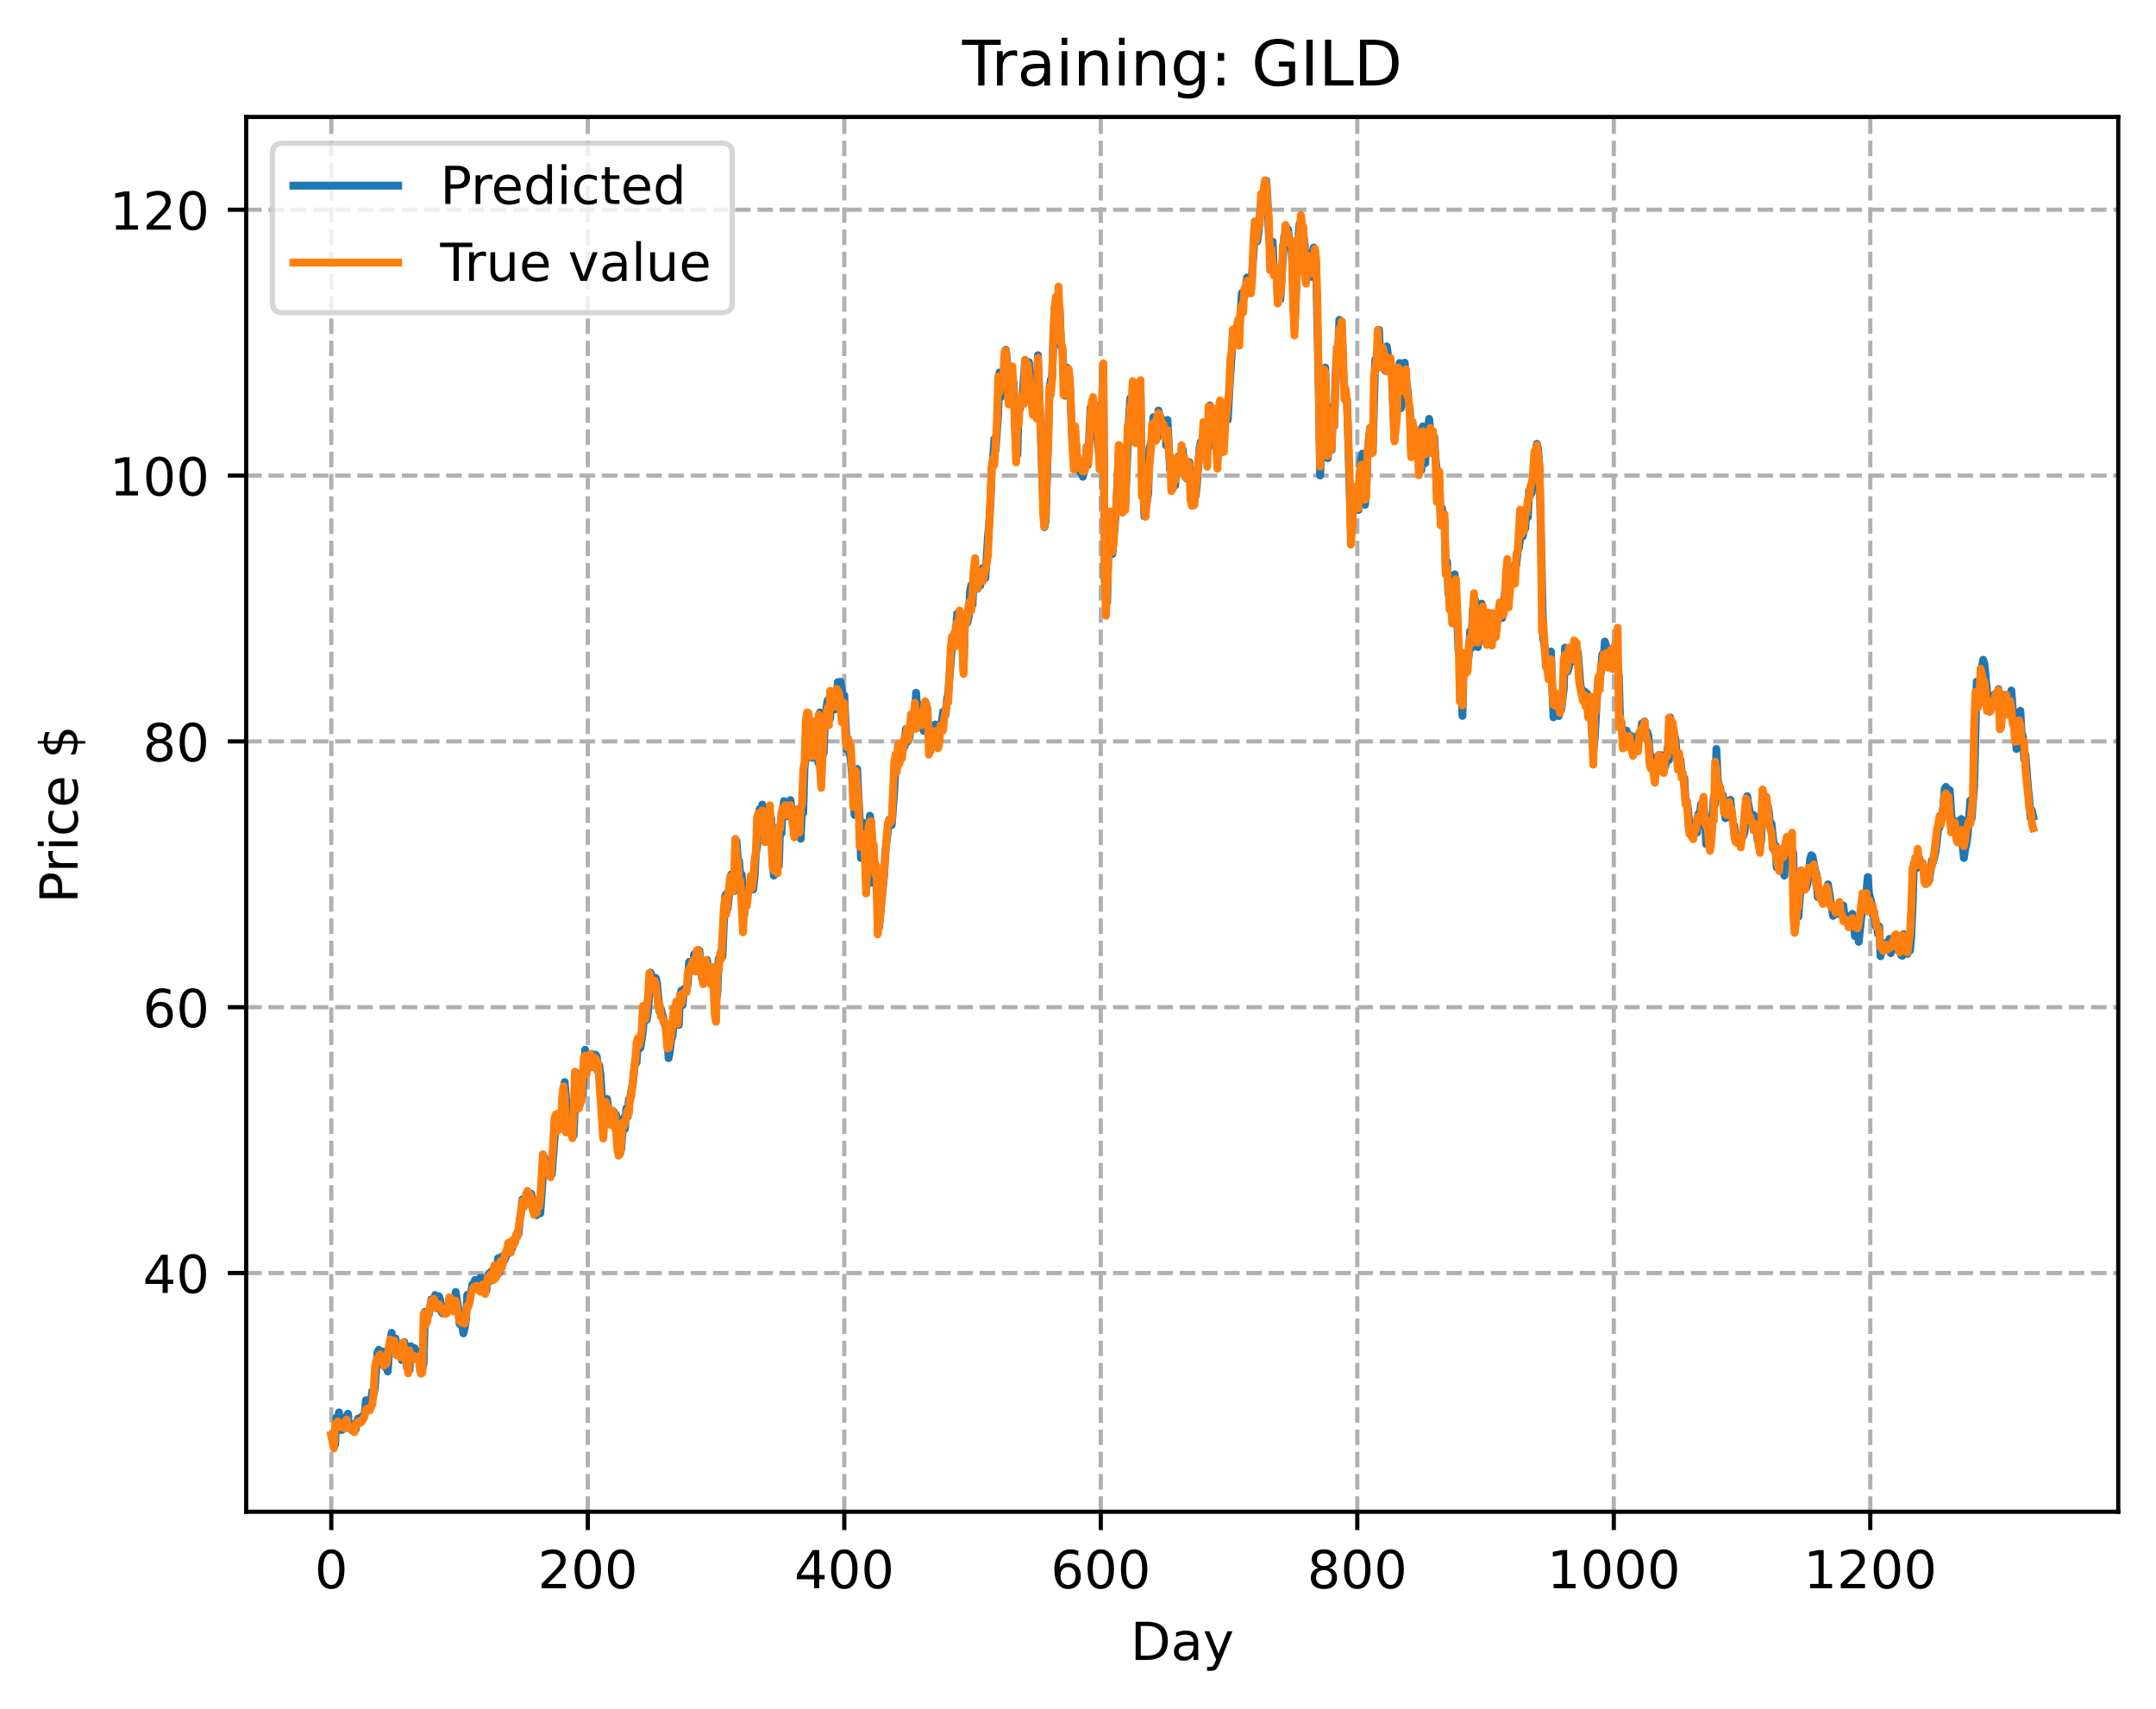 <?xml version="1.0" encoding="utf-8" standalone="no"?>
<!DOCTYPE svg PUBLIC "-//W3C//DTD SVG 1.1//EN"
  "http://www.w3.org/Graphics/SVG/1.1/DTD/svg11.dtd">
<!-- Created with matplotlib (https://matplotlib.org/) -->
<svg height="325.986pt" version="1.1" viewBox="0 0 411.286 325.986" width="411.286pt" xmlns="http://www.w3.org/2000/svg" xmlns:xlink="http://www.w3.org/1999/xlink">
 <defs>
  <style type="text/css">
*{stroke-linecap:butt;stroke-linejoin:round;}
  </style>
 </defs>
 <g id="figure_1">
  <g id="patch_1">
   <path d="M 0 325.986 
L 411.286 325.986 
L 411.286 0 
L 0 0 
z
" style="fill:#ffffff;"/>
  </g>
  <g id="axes_1">
   <g id="patch_2">
    <path d="M 46.966 288.43 
L 404.086 288.43 
L 404.086 22.318 
L 46.966 22.318 
z
" style="fill:#ffffff;"/>
   </g>
   <g id="matplotlib.axis_1">
    <g id="xtick_1">
     <g id="line2d_1">
      <path clip-path="url(#pfc8b7f1efd)" d="M 63.198 288.43 
L 63.198 22.318 
" style="fill:none;stroke:#b0b0b0;stroke-dasharray:2.96,1.28;stroke-dashoffset:0;stroke-width:0.8;"/>
     </g>
     <g id="line2d_2">
      <defs>
       <path d="M 0 0 
L 0 3.5 
" id="m490a8f75d5" style="stroke:#000000;stroke-width:0.8;"/>
      </defs>
      <g>
       <use style="stroke:#000000;stroke-width:0.8;" x="63.198" xlink:href="#m490a8f75d5" y="288.43"/>
      </g>
     </g>
     <g id="text_1">
      <!-- 0 -->
      <defs>
       <path d="M 31.781 66.406 
Q 24.172 66.406 20.328 58.906 
Q 16.5 51.422 16.5 36.375 
Q 16.5 21.391 20.328 13.891 
Q 24.172 6.391 31.781 6.391 
Q 39.453 6.391 43.281 13.891 
Q 47.125 21.391 47.125 36.375 
Q 47.125 51.422 43.281 58.906 
Q 39.453 66.406 31.781 66.406 
z
M 31.781 74.219 
Q 44.047 74.219 50.516 64.516 
Q 56.984 54.828 56.984 36.375 
Q 56.984 17.969 50.516 8.266 
Q 44.047 -1.422 31.781 -1.422 
Q 19.531 -1.422 13.062 8.266 
Q 6.594 17.969 6.594 36.375 
Q 6.594 54.828 13.062 64.516 
Q 19.531 74.219 31.781 74.219 
z
" id="DejaVuSans-48"/>
      </defs>
      <g transform="translate(60.017 303.029)scale(0.1 -0.1)">
       <use xlink:href="#DejaVuSans-48"/>
      </g>
     </g>
    </g>
    <g id="xtick_2">
     <g id="line2d_3">
      <path clip-path="url(#pfc8b7f1efd)" d="M 112.129 288.43 
L 112.129 22.318 
" style="fill:none;stroke:#b0b0b0;stroke-dasharray:2.96,1.28;stroke-dashoffset:0;stroke-width:0.8;"/>
     </g>
     <g id="line2d_4">
      <g>
       <use style="stroke:#000000;stroke-width:0.8;" x="112.129" xlink:href="#m490a8f75d5" y="288.43"/>
      </g>
     </g>
     <g id="text_2">
      <!-- 200 -->
      <defs>
       <path d="M 19.188 8.297 
L 53.609 8.297 
L 53.609 0 
L 7.328 0 
L 7.328 8.297 
Q 12.938 14.109 22.625 23.891 
Q 32.328 33.688 34.812 36.531 
Q 39.547 41.844 41.422 45.531 
Q 43.312 49.219 43.312 52.781 
Q 43.312 58.594 39.234 62.25 
Q 35.156 65.922 28.609 65.922 
Q 23.969 65.922 18.812 64.312 
Q 13.672 62.703 7.812 59.422 
L 7.812 69.391 
Q 13.766 71.781 18.938 73 
Q 24.125 74.219 28.422 74.219 
Q 39.75 74.219 46.484 68.547 
Q 53.219 62.891 53.219 53.422 
Q 53.219 48.922 51.531 44.891 
Q 49.859 40.875 45.406 35.406 
Q 44.188 33.984 37.641 27.219 
Q 31.109 20.453 19.188 8.297 
z
" id="DejaVuSans-50"/>
      </defs>
      <g transform="translate(102.585 303.029)scale(0.1 -0.1)">
       <use xlink:href="#DejaVuSans-50"/>
       <use x="63.623" xlink:href="#DejaVuSans-48"/>
       <use x="127.246" xlink:href="#DejaVuSans-48"/>
      </g>
     </g>
    </g>
    <g id="xtick_3">
     <g id="line2d_5">
      <path clip-path="url(#pfc8b7f1efd)" d="M 161.06 288.43 
L 161.06 22.318 
" style="fill:none;stroke:#b0b0b0;stroke-dasharray:2.96,1.28;stroke-dashoffset:0;stroke-width:0.8;"/>
     </g>
     <g id="line2d_6">
      <g>
       <use style="stroke:#000000;stroke-width:0.8;" x="161.06" xlink:href="#m490a8f75d5" y="288.43"/>
      </g>
     </g>
     <g id="text_3">
      <!-- 400 -->
      <defs>
       <path d="M 37.797 64.312 
L 12.891 25.391 
L 37.797 25.391 
z
M 35.203 72.906 
L 47.609 72.906 
L 47.609 25.391 
L 58.016 25.391 
L 58.016 17.188 
L 47.609 17.188 
L 47.609 0 
L 37.797 0 
L 37.797 17.188 
L 4.891 17.188 
L 4.891 26.703 
z
" id="DejaVuSans-52"/>
      </defs>
      <g transform="translate(151.516 303.029)scale(0.1 -0.1)">
       <use xlink:href="#DejaVuSans-52"/>
       <use x="63.623" xlink:href="#DejaVuSans-48"/>
       <use x="127.246" xlink:href="#DejaVuSans-48"/>
      </g>
     </g>
    </g>
    <g id="xtick_4">
     <g id="line2d_7">
      <path clip-path="url(#pfc8b7f1efd)" d="M 209.99 288.43 
L 209.99 22.318 
" style="fill:none;stroke:#b0b0b0;stroke-dasharray:2.96,1.28;stroke-dashoffset:0;stroke-width:0.8;"/>
     </g>
     <g id="line2d_8">
      <g>
       <use style="stroke:#000000;stroke-width:0.8;" x="209.99" xlink:href="#m490a8f75d5" y="288.43"/>
      </g>
     </g>
     <g id="text_4">
      <!-- 600 -->
      <defs>
       <path d="M 33.016 40.375 
Q 26.375 40.375 22.484 35.828 
Q 18.609 31.297 18.609 23.391 
Q 18.609 15.531 22.484 10.953 
Q 26.375 6.391 33.016 6.391 
Q 39.656 6.391 43.531 10.953 
Q 47.406 15.531 47.406 23.391 
Q 47.406 31.297 43.531 35.828 
Q 39.656 40.375 33.016 40.375 
z
M 52.594 71.297 
L 52.594 62.312 
Q 48.875 64.062 45.094 64.984 
Q 41.312 65.922 37.594 65.922 
Q 27.828 65.922 22.672 59.328 
Q 17.531 52.734 16.797 39.406 
Q 19.672 43.656 24.016 45.922 
Q 28.375 48.188 33.594 48.188 
Q 44.578 48.188 50.953 41.516 
Q 57.328 34.859 57.328 23.391 
Q 57.328 12.156 50.688 5.359 
Q 44.047 -1.422 33.016 -1.422 
Q 20.359 -1.422 13.672 8.266 
Q 6.984 17.969 6.984 36.375 
Q 6.984 53.656 15.188 63.938 
Q 23.391 74.219 37.203 74.219 
Q 40.922 74.219 44.703 73.484 
Q 48.484 72.75 52.594 71.297 
z
" id="DejaVuSans-54"/>
      </defs>
      <g transform="translate(200.446 303.029)scale(0.1 -0.1)">
       <use xlink:href="#DejaVuSans-54"/>
       <use x="63.623" xlink:href="#DejaVuSans-48"/>
       <use x="127.246" xlink:href="#DejaVuSans-48"/>
      </g>
     </g>
    </g>
    <g id="xtick_5">
     <g id="line2d_9">
      <path clip-path="url(#pfc8b7f1efd)" d="M 258.921 288.43 
L 258.921 22.318 
" style="fill:none;stroke:#b0b0b0;stroke-dasharray:2.96,1.28;stroke-dashoffset:0;stroke-width:0.8;"/>
     </g>
     <g id="line2d_10">
      <g>
       <use style="stroke:#000000;stroke-width:0.8;" x="258.921" xlink:href="#m490a8f75d5" y="288.43"/>
      </g>
     </g>
     <g id="text_5">
      <!-- 800 -->
      <defs>
       <path d="M 31.781 34.625 
Q 24.75 34.625 20.719 30.859 
Q 16.703 27.094 16.703 20.516 
Q 16.703 13.922 20.719 10.156 
Q 24.75 6.391 31.781 6.391 
Q 38.812 6.391 42.859 10.172 
Q 46.922 13.969 46.922 20.516 
Q 46.922 27.094 42.891 30.859 
Q 38.875 34.625 31.781 34.625 
z
M 21.922 38.812 
Q 15.578 40.375 12.031 44.719 
Q 8.5 49.078 8.5 55.328 
Q 8.5 64.062 14.719 69.141 
Q 20.953 74.219 31.781 74.219 
Q 42.672 74.219 48.875 69.141 
Q 55.078 64.062 55.078 55.328 
Q 55.078 49.078 51.531 44.719 
Q 48 40.375 41.703 38.812 
Q 48.828 37.156 52.797 32.312 
Q 56.781 27.484 56.781 20.516 
Q 56.781 9.906 50.312 4.234 
Q 43.844 -1.422 31.781 -1.422 
Q 19.734 -1.422 13.25 4.234 
Q 6.781 9.906 6.781 20.516 
Q 6.781 27.484 10.781 32.312 
Q 14.797 37.156 21.922 38.812 
z
M 18.312 54.391 
Q 18.312 48.734 21.844 45.562 
Q 25.391 42.391 31.781 42.391 
Q 38.141 42.391 41.719 45.562 
Q 45.312 48.734 45.312 54.391 
Q 45.312 60.062 41.719 63.234 
Q 38.141 66.406 31.781 66.406 
Q 25.391 66.406 21.844 63.234 
Q 18.312 60.062 18.312 54.391 
z
" id="DejaVuSans-56"/>
      </defs>
      <g transform="translate(249.377 303.029)scale(0.1 -0.1)">
       <use xlink:href="#DejaVuSans-56"/>
       <use x="63.623" xlink:href="#DejaVuSans-48"/>
       <use x="127.246" xlink:href="#DejaVuSans-48"/>
      </g>
     </g>
    </g>
    <g id="xtick_6">
     <g id="line2d_11">
      <path clip-path="url(#pfc8b7f1efd)" d="M 307.851 288.43 
L 307.851 22.318 
" style="fill:none;stroke:#b0b0b0;stroke-dasharray:2.96,1.28;stroke-dashoffset:0;stroke-width:0.8;"/>
     </g>
     <g id="line2d_12">
      <g>
       <use style="stroke:#000000;stroke-width:0.8;" x="307.851" xlink:href="#m490a8f75d5" y="288.43"/>
      </g>
     </g>
     <g id="text_6">
      <!-- 1000 -->
      <defs>
       <path d="M 12.406 8.297 
L 28.516 8.297 
L 28.516 63.922 
L 10.984 60.406 
L 10.984 69.391 
L 28.422 72.906 
L 38.281 72.906 
L 38.281 8.297 
L 54.391 8.297 
L 54.391 0 
L 12.406 0 
z
" id="DejaVuSans-49"/>
      </defs>
      <g transform="translate(295.126 303.029)scale(0.1 -0.1)">
       <use xlink:href="#DejaVuSans-49"/>
       <use x="63.623" xlink:href="#DejaVuSans-48"/>
       <use x="127.246" xlink:href="#DejaVuSans-48"/>
       <use x="190.869" xlink:href="#DejaVuSans-48"/>
      </g>
     </g>
    </g>
    <g id="xtick_7">
     <g id="line2d_13">
      <path clip-path="url(#pfc8b7f1efd)" d="M 356.782 288.43 
L 356.782 22.318 
" style="fill:none;stroke:#b0b0b0;stroke-dasharray:2.96,1.28;stroke-dashoffset:0;stroke-width:0.8;"/>
     </g>
     <g id="line2d_14">
      <g>
       <use style="stroke:#000000;stroke-width:0.8;" x="356.782" xlink:href="#m490a8f75d5" y="288.43"/>
      </g>
     </g>
     <g id="text_7">
      <!-- 1200 -->
      <g transform="translate(344.057 303.029)scale(0.1 -0.1)">
       <use xlink:href="#DejaVuSans-49"/>
       <use x="63.623" xlink:href="#DejaVuSans-50"/>
       <use x="127.246" xlink:href="#DejaVuSans-48"/>
       <use x="190.869" xlink:href="#DejaVuSans-48"/>
      </g>
     </g>
    </g>
    <g id="text_8">
     <!-- Day -->
     <defs>
      <path d="M 19.672 64.797 
L 19.672 8.109 
L 31.594 8.109 
Q 46.688 8.109 53.688 14.938 
Q 60.688 21.781 60.688 36.531 
Q 60.688 51.172 53.688 57.984 
Q 46.688 64.797 31.594 64.797 
z
M 9.812 72.906 
L 30.078 72.906 
Q 51.266 72.906 61.172 64.094 
Q 71.094 55.281 71.094 36.531 
Q 71.094 17.672 61.125 8.828 
Q 51.172 0 30.078 0 
L 9.812 0 
z
" id="DejaVuSans-68"/>
      <path d="M 34.281 27.484 
Q 23.391 27.484 19.188 25 
Q 14.984 22.516 14.984 16.5 
Q 14.984 11.719 18.141 8.906 
Q 21.297 6.109 26.703 6.109 
Q 34.188 6.109 38.703 11.406 
Q 43.219 16.703 43.219 25.484 
L 43.219 27.484 
z
M 52.203 31.203 
L 52.203 0 
L 43.219 0 
L 43.219 8.297 
Q 40.141 3.328 35.547 0.953 
Q 30.953 -1.422 24.312 -1.422 
Q 15.922 -1.422 10.953 3.297 
Q 6 8.016 6 15.922 
Q 6 25.141 12.172 29.828 
Q 18.359 34.516 30.609 34.516 
L 43.219 34.516 
L 43.219 35.406 
Q 43.219 41.609 39.141 45 
Q 35.062 48.391 27.688 48.391 
Q 23 48.391 18.547 47.266 
Q 14.109 46.141 10.016 43.891 
L 10.016 52.203 
Q 14.938 54.109 19.578 55.047 
Q 24.219 56 28.609 56 
Q 40.484 56 46.344 49.844 
Q 52.203 43.703 52.203 31.203 
z
" id="DejaVuSans-97"/>
      <path d="M 32.172 -5.078 
Q 28.375 -14.844 24.75 -17.812 
Q 21.141 -20.797 15.094 -20.797 
L 7.906 -20.797 
L 7.906 -13.281 
L 13.188 -13.281 
Q 16.891 -13.281 18.938 -11.516 
Q 21 -9.766 23.484 -3.219 
L 25.094 0.875 
L 2.984 54.688 
L 12.5 54.688 
L 29.594 11.922 
L 46.688 54.688 
L 56.203 54.688 
z
" id="DejaVuSans-121"/>
     </defs>
     <g transform="translate(215.652 316.707)scale(0.1 -0.1)">
      <use xlink:href="#DejaVuSans-68"/>
      <use x="77.002" xlink:href="#DejaVuSans-97"/>
      <use x="138.281" xlink:href="#DejaVuSans-121"/>
     </g>
    </g>
   </g>
   <g id="matplotlib.axis_2">
    <g id="ytick_1">
     <g id="line2d_15">
      <path clip-path="url(#pfc8b7f1efd)" d="M 46.966 242.886 
L 404.086 242.886 
" style="fill:none;stroke:#b0b0b0;stroke-dasharray:2.96,1.28;stroke-dashoffset:0;stroke-width:0.8;"/>
     </g>
     <g id="line2d_16">
      <defs>
       <path d="M 0 0 
L -3.5 0 
" id="m586fa87f68" style="stroke:#000000;stroke-width:0.8;"/>
      </defs>
      <g>
       <use style="stroke:#000000;stroke-width:0.8;" x="46.966" xlink:href="#m586fa87f68" y="242.886"/>
      </g>
     </g>
     <g id="text_9">
      <!-- 40 -->
      <g transform="translate(27.241 246.685)scale(0.1 -0.1)">
       <use xlink:href="#DejaVuSans-52"/>
       <use x="63.623" xlink:href="#DejaVuSans-48"/>
      </g>
     </g>
    </g>
    <g id="ytick_2">
     <g id="line2d_17">
      <path clip-path="url(#pfc8b7f1efd)" d="M 46.966 192.169 
L 404.086 192.169 
" style="fill:none;stroke:#b0b0b0;stroke-dasharray:2.96,1.28;stroke-dashoffset:0;stroke-width:0.8;"/>
     </g>
     <g id="line2d_18">
      <g>
       <use style="stroke:#000000;stroke-width:0.8;" x="46.966" xlink:href="#m586fa87f68" y="192.169"/>
      </g>
     </g>
     <g id="text_10">
      <!-- 60 -->
      <g transform="translate(27.241 195.969)scale(0.1 -0.1)">
       <use xlink:href="#DejaVuSans-54"/>
       <use x="63.623" xlink:href="#DejaVuSans-48"/>
      </g>
     </g>
    </g>
    <g id="ytick_3">
     <g id="line2d_19">
      <path clip-path="url(#pfc8b7f1efd)" d="M 46.966 141.452 
L 404.086 141.452 
" style="fill:none;stroke:#b0b0b0;stroke-dasharray:2.96,1.28;stroke-dashoffset:0;stroke-width:0.8;"/>
     </g>
     <g id="line2d_20">
      <g>
       <use style="stroke:#000000;stroke-width:0.8;" x="46.966" xlink:href="#m586fa87f68" y="141.452"/>
      </g>
     </g>
     <g id="text_11">
      <!-- 80 -->
      <g transform="translate(27.241 145.252)scale(0.1 -0.1)">
       <use xlink:href="#DejaVuSans-56"/>
       <use x="63.623" xlink:href="#DejaVuSans-48"/>
      </g>
     </g>
    </g>
    <g id="ytick_4">
     <g id="line2d_21">
      <path clip-path="url(#pfc8b7f1efd)" d="M 46.966 90.735 
L 404.086 90.735 
" style="fill:none;stroke:#b0b0b0;stroke-dasharray:2.96,1.28;stroke-dashoffset:0;stroke-width:0.8;"/>
     </g>
     <g id="line2d_22">
      <g>
       <use style="stroke:#000000;stroke-width:0.8;" x="46.966" xlink:href="#m586fa87f68" y="90.735"/>
      </g>
     </g>
     <g id="text_12">
      <!-- 100 -->
      <g transform="translate(20.878 94.535)scale(0.1 -0.1)">
       <use xlink:href="#DejaVuSans-49"/>
       <use x="63.623" xlink:href="#DejaVuSans-48"/>
       <use x="127.246" xlink:href="#DejaVuSans-48"/>
      </g>
     </g>
    </g>
    <g id="ytick_5">
     <g id="line2d_23">
      <path clip-path="url(#pfc8b7f1efd)" d="M 46.966 40.018 
L 404.086 40.018 
" style="fill:none;stroke:#b0b0b0;stroke-dasharray:2.96,1.28;stroke-dashoffset:0;stroke-width:0.8;"/>
     </g>
     <g id="line2d_24">
      <g>
       <use style="stroke:#000000;stroke-width:0.8;" x="46.966" xlink:href="#m586fa87f68" y="40.018"/>
      </g>
     </g>
     <g id="text_13">
      <!-- 120 -->
      <g transform="translate(20.878 43.818)scale(0.1 -0.1)">
       <use xlink:href="#DejaVuSans-49"/>
       <use x="63.623" xlink:href="#DejaVuSans-50"/>
       <use x="127.246" xlink:href="#DejaVuSans-48"/>
      </g>
     </g>
    </g>
    <g id="text_14">
     <!-- Price $ -->
     <defs>
      <path d="M 19.672 64.797 
L 19.672 37.406 
L 32.078 37.406 
Q 38.969 37.406 42.719 40.969 
Q 46.484 44.531 46.484 51.125 
Q 46.484 57.672 42.719 61.234 
Q 38.969 64.797 32.078 64.797 
z
M 9.812 72.906 
L 32.078 72.906 
Q 44.344 72.906 50.609 67.359 
Q 56.891 61.812 56.891 51.125 
Q 56.891 40.328 50.609 34.812 
Q 44.344 29.297 32.078 29.297 
L 19.672 29.297 
L 19.672 0 
L 9.812 0 
z
" id="DejaVuSans-80"/>
      <path d="M 41.109 46.297 
Q 39.594 47.172 37.812 47.578 
Q 36.031 48 33.891 48 
Q 26.266 48 22.188 43.047 
Q 18.109 38.094 18.109 28.812 
L 18.109 0 
L 9.078 0 
L 9.078 54.688 
L 18.109 54.688 
L 18.109 46.188 
Q 20.953 51.172 25.484 53.578 
Q 30.031 56 36.531 56 
Q 37.453 56 38.578 55.875 
Q 39.703 55.766 41.062 55.516 
z
" id="DejaVuSans-114"/>
      <path d="M 9.422 54.688 
L 18.406 54.688 
L 18.406 0 
L 9.422 0 
z
M 9.422 75.984 
L 18.406 75.984 
L 18.406 64.594 
L 9.422 64.594 
z
" id="DejaVuSans-105"/>
      <path d="M 48.781 52.594 
L 48.781 44.188 
Q 44.969 46.297 41.141 47.344 
Q 37.312 48.391 33.406 48.391 
Q 24.656 48.391 19.812 42.844 
Q 14.984 37.312 14.984 27.297 
Q 14.984 17.281 19.812 11.734 
Q 24.656 6.203 33.406 6.203 
Q 37.312 6.203 41.141 7.25 
Q 44.969 8.297 48.781 10.406 
L 48.781 2.094 
Q 45.016 0.344 40.984 -0.531 
Q 36.969 -1.422 32.422 -1.422 
Q 20.062 -1.422 12.781 6.344 
Q 5.516 14.109 5.516 27.297 
Q 5.516 40.672 12.859 48.328 
Q 20.219 56 33.016 56 
Q 37.156 56 41.109 55.141 
Q 45.062 54.297 48.781 52.594 
z
" id="DejaVuSans-99"/>
      <path d="M 56.203 29.594 
L 56.203 25.203 
L 14.891 25.203 
Q 15.484 15.922 20.484 11.062 
Q 25.484 6.203 34.422 6.203 
Q 39.594 6.203 44.453 7.469 
Q 49.312 8.734 54.109 11.281 
L 54.109 2.781 
Q 49.266 0.734 44.188 -0.344 
Q 39.109 -1.422 33.891 -1.422 
Q 20.797 -1.422 13.156 6.188 
Q 5.516 13.812 5.516 26.812 
Q 5.516 40.234 12.766 48.109 
Q 20.016 56 32.328 56 
Q 43.359 56 49.781 48.891 
Q 56.203 41.797 56.203 29.594 
z
M 47.219 32.234 
Q 47.125 39.594 43.094 43.984 
Q 39.062 48.391 32.422 48.391 
Q 24.906 48.391 20.391 44.141 
Q 15.875 39.891 15.188 32.172 
z
" id="DejaVuSans-101"/>
      <path id="DejaVuSans-32"/>
      <path d="M 33.797 -14.703 
L 28.906 -14.703 
L 28.859 0 
Q 23.734 0.094 18.609 1.188 
Q 13.484 2.297 8.297 4.5 
L 8.297 13.281 
Q 13.281 10.156 18.375 8.562 
Q 23.484 6.984 28.906 6.938 
L 28.906 29.203 
Q 18.109 30.953 13.203 35.156 
Q 8.297 39.359 8.297 46.688 
Q 8.297 54.641 13.625 59.219 
Q 18.953 63.812 28.906 64.5 
L 28.906 75.984 
L 33.797 75.984 
L 33.797 64.656 
Q 38.328 64.453 42.578 63.688 
Q 46.828 62.938 50.875 61.625 
L 50.875 53.078 
Q 46.828 55.125 42.547 56.25 
Q 38.281 57.375 33.797 57.562 
L 33.797 36.719 
Q 44.875 35.016 50.094 30.609 
Q 55.328 26.219 55.328 18.609 
Q 55.328 10.359 49.781 5.594 
Q 44.234 0.828 33.797 0.094 
z
M 28.906 37.594 
L 28.906 57.625 
Q 23.25 56.984 20.266 54.391 
Q 17.281 51.812 17.281 47.516 
Q 17.281 43.312 20.031 40.969 
Q 22.797 38.625 28.906 37.594 
z
M 33.797 28.219 
L 33.797 7.078 
Q 39.984 7.906 43.141 10.594 
Q 46.297 13.281 46.297 17.672 
Q 46.297 21.969 43.281 24.5 
Q 40.281 27.047 33.797 28.219 
z
" id="DejaVuSans-36"/>
     </defs>
     <g transform="translate(14.798 172.342)rotate(-90)scale(0.1 -0.1)">
      <use xlink:href="#DejaVuSans-80"/>
      <use x="58.553" xlink:href="#DejaVuSans-114"/>
      <use x="99.666" xlink:href="#DejaVuSans-105"/>
      <use x="127.449" xlink:href="#DejaVuSans-99"/>
      <use x="182.43" xlink:href="#DejaVuSans-101"/>
      <use x="243.953" xlink:href="#DejaVuSans-32"/>
      <use x="275.74" xlink:href="#DejaVuSans-36"/>
     </g>
    </g>
   </g>
   <g id="line2d_25">
    <path clip-path="url(#pfc8b7f1efd)" d="M 63.198 273.79 
L 63.443 273.738 
L 63.688 276.079 
L 63.932 275.641 
L 64.177 270.433 
L 64.422 271.521 
L 64.666 269.473 
L 64.911 271.766 
L 65.156 272.847 
L 65.4 271.307 
L 65.645 272.608 
L 65.89 272.002 
L 66.134 270.21 
L 66.379 269.722 
L 66.623 272.316 
L 66.868 271.608 
L 67.113 272.888 
L 67.357 271.846 
L 67.602 272.838 
L 67.847 272.753 
L 68.091 271.265 
L 68.336 270.622 
L 68.581 270.611 
L 68.825 270.769 
L 69.07 270.212 
L 69.315 270.585 
L 69.559 269.691 
L 69.804 267.154 
L 70.049 267.99 
L 70.293 267.904 
L 70.538 267.358 
L 70.783 267.207 
L 71.027 265.4 
L 71.272 266.056 
L 71.517 264.73 
L 72.006 258.041 
L 72.251 257.532 
L 72.495 258.431 
L 72.74 257.793 
L 72.984 260.354 
L 73.229 257.911 
L 73.474 260.855 
L 73.718 260.302 
L 73.963 261.679 
L 74.208 258.188 
L 74.697 254.285 
L 74.942 256.928 
L 75.186 257.713 
L 75.431 255.33 
L 75.676 256.689 
L 75.92 256.853 
L 76.165 258.201 
L 76.41 257.628 
L 76.654 259.497 
L 76.899 256.488 
L 77.144 256.077 
L 77.633 260.93 
L 77.878 260.971 
L 78.122 261.405 
L 78.367 256.837 
L 78.611 259.014 
L 79.101 257.224 
L 79.345 258.414 
L 79.59 258.391 
L 79.835 257.849 
L 80.079 258.814 
L 80.324 261.775 
L 80.569 261.196 
L 80.813 260.129 
L 81.058 250.296 
L 81.303 252.012 
L 81.547 251.016 
L 81.792 250.857 
L 82.281 247.906 
L 82.526 248.085 
L 82.771 249.107 
L 83.015 247.083 
L 83.26 249.033 
L 83.505 247.86 
L 83.749 247.334 
L 83.994 248.056 
L 84.239 250.369 
L 84.483 250.601 
L 84.728 249.328 
L 84.972 250.136 
L 85.217 249.775 
L 85.462 250.112 
L 85.706 247.874 
L 85.951 248.154 
L 86.196 248.044 
L 86.44 249.767 
L 86.685 249.009 
L 86.93 246.503 
L 87.419 249.602 
L 87.664 252.544 
L 87.908 252.83 
L 88.153 252.835 
L 88.398 254.402 
L 88.642 253.429 
L 88.887 251.764 
L 89.132 247.05 
L 89.376 248.989 
L 89.621 248.072 
L 90.11 245.049 
L 90.355 245.286 
L 90.599 244.206 
L 90.844 244.813 
L 91.089 244.822 
L 91.333 244.552 
L 91.578 243.804 
L 91.823 243.81 
L 92.312 244.73 
L 92.557 244.747 
L 92.801 246.234 
L 93.046 243.417 
L 93.291 242.936 
L 93.535 244.38 
L 93.78 242.523 
L 94.025 244.057 
L 94.269 243.267 
L 94.514 241.598 
L 94.759 243.369 
L 95.003 240.086 
L 95.248 242.828 
L 95.737 239.717 
L 96.227 240.46 
L 96.471 239.914 
L 96.716 238.328 
L 96.96 238.884 
L 97.205 239.073 
L 97.45 238.833 
L 97.694 238.27 
L 97.939 236.782 
L 98.184 237.115 
L 98.673 235.201 
L 98.918 235.414 
L 99.162 232.739 
L 99.407 231.319 
L 99.652 228.852 
L 99.896 228.837 
L 100.141 229.955 
L 100.386 227.778 
L 100.63 227.601 
L 100.875 227.622 
L 101.12 228.142 
L 101.364 227.749 
L 101.609 229.999 
L 102.098 230.905 
L 102.343 231.869 
L 102.832 229.38 
L 103.077 231.501 
L 103.811 220.747 
L 104.055 222.378 
L 104.3 222.468 
L 104.545 223.31 
L 104.789 222.468 
L 105.034 223.66 
L 105.279 224.022 
L 105.768 217.683 
L 106.013 213.402 
L 106.502 215.563 
L 106.747 213.131 
L 106.991 212.847 
L 107.236 213.994 
L 107.481 208.209 
L 107.725 206.445 
L 107.97 209.482 
L 108.215 215.505 
L 108.459 213.696 
L 108.704 213.674 
L 109.193 216.884 
L 109.438 216.617 
L 109.927 204.644 
L 110.172 207.981 
L 110.661 210.597 
L 110.906 208.574 
L 111.15 208.954 
L 111.64 200.279 
L 111.884 203.121 
L 112.129 203.964 
L 112.374 202.057 
L 112.618 201.81 
L 112.863 201.073 
L 113.108 203.022 
L 113.352 202.95 
L 113.597 201.232 
L 113.842 201.562 
L 114.086 204.401 
L 114.331 203.261 
L 114.575 205.282 
L 115.065 213.435 
L 115.309 213.819 
L 115.554 210.165 
L 115.799 209.681 
L 116.043 211.515 
L 116.288 211.742 
L 116.533 214.403 
L 116.777 212.71 
L 117.022 212.03 
L 117.267 214.993 
L 117.511 212.646 
L 117.756 216.967 
L 118.001 219.295 
L 118.245 220.186 
L 118.49 219.244 
L 118.979 213.283 
L 119.224 215.402 
L 119.469 211.502 
L 119.713 213.066 
L 119.958 209.752 
L 120.203 209.907 
L 120.447 207.977 
L 120.692 207.026 
L 121.181 202.178 
L 121.426 202.771 
L 121.67 199.155 
L 121.915 198.492 
L 122.16 199.948 
L 122.649 196.764 
L 122.894 193.098 
L 123.138 193.502 
L 123.383 194.57 
L 123.628 192.839 
L 124.117 185.563 
L 124.362 186.286 
L 124.606 187.677 
L 124.851 188.224 
L 125.096 186.588 
L 125.34 187.585 
L 125.83 193.003 
L 126.074 192.431 
L 126.808 195.488 
L 127.053 195.682 
L 127.297 197.847 
L 127.542 201.889 
L 127.787 200.644 
L 128.031 198.469 
L 128.276 197.735 
L 128.765 192.774 
L 129.01 193.043 
L 129.255 191.553 
L 129.499 195.567 
L 129.744 189.884 
L 129.989 188.996 
L 130.233 191.728 
L 130.478 188.668 
L 130.723 189.154 
L 130.967 188.75 
L 131.212 187.711 
L 131.457 183.522 
L 131.701 184.077 
L 131.946 184.994 
L 132.435 182.048 
L 132.924 184.492 
L 133.169 182.207 
L 133.414 181.342 
L 133.903 186.664 
L 134.148 185.199 
L 134.392 187.304 
L 134.882 183.154 
L 135.126 185.842 
L 135.371 185.304 
L 135.616 185.476 
L 135.86 186.688 
L 136.105 184.771 
L 136.35 186.96 
L 136.594 190.887 
L 136.839 189.65 
L 137.084 182.95 
L 137.328 182.814 
L 137.573 181.38 
L 137.818 182.51 
L 138.307 171.004 
L 138.551 170.566 
L 138.796 173.383 
L 139.53 166.811 
L 139.775 167.779 
L 140.019 170.027 
L 140.264 168.497 
L 140.509 160.46 
L 140.753 164.185 
L 140.998 164.269 
L 141.243 167.629 
L 141.487 166.836 
L 141.977 174.524 
L 142.221 170.767 
L 142.466 171.662 
L 142.955 168.9 
L 143.2 168.403 
L 143.445 167.248 
L 143.689 169.694 
L 143.934 167.422 
L 144.178 163.011 
L 144.423 161.431 
L 144.668 155.676 
L 144.912 154.383 
L 145.157 156.308 
L 145.402 153.513 
L 145.646 154.147 
L 146.38 160.558 
L 146.625 156.478 
L 146.87 156.97 
L 147.114 156.041 
L 147.359 163.188 
L 147.604 167.061 
L 147.848 165.708 
L 148.093 162.994 
L 148.338 162.049 
L 148.582 165.18 
L 148.827 157.565 
L 149.072 159.02 
L 149.316 154.672 
L 149.561 152.836 
L 149.806 154.885 
L 150.05 153.51 
L 150.295 155.755 
L 150.539 153.057 
L 150.784 152.65 
L 151.518 158.153 
L 151.763 158.064 
L 152.007 156.666 
L 152.252 154.366 
L 152.497 155.564 
L 152.741 160.028 
L 152.986 154.619 
L 153.231 155.097 
L 153.475 146.366 
L 153.72 144.707 
L 153.965 138.112 
L 154.454 137.372 
L 154.943 144.604 
L 155.188 141.709 
L 155.433 141.443 
L 155.677 140.42 
L 155.922 144.584 
L 156.166 145.671 
L 156.411 135.925 
L 156.656 146.078 
L 156.9 143.882 
L 157.145 143.688 
L 157.39 136.677 
L 157.879 133.633 
L 158.124 134.042 
L 158.368 137.089 
L 158.613 132.394 
L 158.858 134.213 
L 159.102 133.943 
L 159.347 135.358 
L 159.592 134.003 
L 159.836 130.132 
L 160.081 132.903 
L 160.326 130.079 
L 160.815 132.808 
L 161.06 132.688 
L 161.549 143.011 
L 161.794 142.605 
L 162.038 143.304 
L 162.283 144.935 
L 162.527 147.389 
L 163.017 155.487 
L 163.261 152.566 
L 163.506 146.703 
L 163.995 156.18 
L 164.24 163.71 
L 164.485 158.97 
L 164.729 156.985 
L 165.463 168.85 
L 165.708 159.883 
L 165.953 155.63 
L 166.197 156.998 
L 166.687 168.493 
L 166.931 164.682 
L 167.665 177.073 
L 168.644 167.088 
L 168.888 162.624 
L 169.622 156.363 
L 169.867 157.392 
L 170.112 157.425 
L 170.601 150.762 
L 170.846 145.632 
L 171.09 146.796 
L 171.335 142.584 
L 171.58 143.991 
L 172.314 141.523 
L 172.558 142.427 
L 172.803 139.09 
L 173.048 141.557 
L 173.292 141.352 
L 173.537 140.485 
L 173.782 137.223 
L 174.026 136.941 
L 174.515 135.835 
L 174.76 132.168 
L 175.005 136.591 
L 175.249 134.66 
L 175.494 134.521 
L 175.739 135.55 
L 175.983 138.925 
L 176.228 139.474 
L 176.473 134.538 
L 176.717 134.409 
L 176.962 137.662 
L 177.207 138.938 
L 177.451 143.382 
L 177.696 140.107 
L 177.941 138.411 
L 178.185 139.539 
L 178.43 138.215 
L 178.675 139.781 
L 178.919 142.514 
L 179.409 138.846 
L 179.653 137.879 
L 179.898 135.793 
L 180.142 136.776 
L 180.387 136.313 
L 180.632 133.593 
L 180.876 132.354 
L 181.61 123.263 
L 181.855 122.999 
L 182.1 120.705 
L 182.344 120.535 
L 182.589 117.077 
L 182.834 117.783 
L 183.078 116.699 
L 183.323 117.345 
L 183.568 120.045 
L 183.812 127.928 
L 184.057 118.778 
L 184.302 117.666 
L 184.546 118.829 
L 184.791 117.684 
L 185.036 112.957 
L 185.28 111.634 
L 185.525 115.438 
L 185.77 109.147 
L 186.014 108.881 
L 186.259 109.705 
L 186.503 112.339 
L 186.748 110.886 
L 186.993 111.733 
L 187.482 108.387 
L 187.727 108.31 
L 187.971 110.26 
L 188.461 102.412 
L 188.705 99.887 
L 188.95 95.969 
L 189.195 89.281 
L 189.439 87.405 
L 189.684 83.769 
L 189.929 85.852 
L 190.418 78.914 
L 190.663 71.071 
L 190.907 75.783 
L 191.152 71.518 
L 191.397 70.776 
L 191.641 71.162 
L 191.886 66.728 
L 192.375 71.777 
L 192.864 74.164 
L 193.109 72.296 
L 193.354 72.972 
L 193.843 85.76 
L 194.088 86.744 
L 194.332 77.164 
L 194.577 78.005 
L 195.066 75.387 
L 195.556 68.693 
L 195.8 69.345 
L 196.045 69.508 
L 196.29 69.119 
L 196.779 76.506 
L 197.268 75.686 
L 197.513 77.74 
L 197.758 76.625 
L 198.002 67.771 
L 198.981 95.389 
L 199.225 100.592 
L 199.47 99.502 
L 200.204 74.776 
L 200.449 72.414 
L 200.693 72.15 
L 201.183 58.762 
L 201.427 58.214 
L 201.672 58.797 
L 201.917 57.885 
L 202.161 59.117 
L 202.406 66.104 
L 202.651 66.373 
L 203.14 75.511 
L 203.629 70.185 
L 203.874 70.803 
L 204.118 73.517 
L 204.608 85.078 
L 204.852 86.689 
L 205.097 82.415 
L 205.342 86.104 
L 205.586 87.896 
L 205.831 88.734 
L 206.076 90.125 
L 206.32 88.199 
L 206.565 90.972 
L 207.054 88.959 
L 207.299 85.272 
L 207.544 88.704 
L 208.033 77.749 
L 208.278 78.193 
L 208.522 78.305 
L 208.767 77.167 
L 209.012 77.697 
L 209.256 82.561 
L 209.746 87.667 
L 209.99 84.295 
L 210.479 70.138 
L 210.724 110.201 
L 210.969 114.474 
L 211.213 114.886 
L 211.458 103.448 
L 211.703 99.514 
L 211.947 99.74 
L 212.192 105.696 
L 212.926 97.201 
L 213.415 86.644 
L 213.66 85.571 
L 214.149 94.25 
L 214.394 90.654 
L 214.639 96.864 
L 215.373 79.559 
L 215.617 75.964 
L 215.862 77.759 
L 216.351 75.551 
L 216.596 82.302 
L 216.84 83.533 
L 217.085 77.876 
L 217.33 75.28 
L 217.574 75.024 
L 217.819 91.137 
L 218.064 91.962 
L 218.308 98.497 
L 219.042 94.129 
L 219.287 85.542 
L 219.776 83.642 
L 220.021 79.588 
L 220.266 83.198 
L 220.51 82.608 
L 220.755 83.501 
L 221 78.32 
L 221.244 79.342 
L 221.489 79.762 
L 221.734 82.302 
L 221.978 80.784 
L 222.223 81.456 
L 222.467 85.004 
L 222.712 80.118 
L 223.201 89.559 
L 223.446 89.163 
L 223.691 93.153 
L 223.935 89.245 
L 224.18 92.626 
L 224.425 88.734 
L 224.669 87.16 
L 224.914 88.406 
L 225.159 87.756 
L 225.403 89.342 
L 225.648 85.831 
L 225.893 90.326 
L 226.137 89.977 
L 226.382 91.301 
L 226.871 88.144 
L 227.605 96.45 
L 227.85 93.642 
L 228.094 94.625 
L 228.339 92.387 
L 228.828 85.534 
L 229.073 84.313 
L 229.318 84.048 
L 229.562 86.978 
L 229.807 81.176 
L 230.052 85.527 
L 230.296 86.339 
L 230.541 85.319 
L 230.786 77.34 
L 231.03 79.774 
L 231.275 78.262 
L 231.52 83.94 
L 231.764 83.591 
L 232.009 82.17 
L 232.254 87.846 
L 232.743 77.846 
L 232.988 79.579 
L 233.232 86.209 
L 233.477 81.504 
L 233.722 79.939 
L 233.966 77.032 
L 234.211 80.103 
L 234.7 71.522 
L 235.189 64.56 
L 235.434 64.78 
L 235.679 63.316 
L 235.923 63.505 
L 236.168 62.623 
L 236.413 63.03 
L 236.902 55.881 
L 237.147 57.388 
L 237.391 56.589 
L 237.636 55.112 
L 237.881 52.949 
L 238.125 54.546 
L 238.615 55.729 
L 239.349 45.006 
L 239.593 46.078 
L 239.838 46.035 
L 240.082 44.282 
L 240.572 38.141 
L 240.816 38.458 
L 241.306 34.987 
L 241.55 34.467 
L 241.795 38.064 
L 242.04 44.505 
L 242.529 50.385 
L 242.774 46.105 
L 243.018 51.915 
L 243.508 51.158 
L 243.752 57.173 
L 243.997 55.394 
L 244.242 57.134 
L 244.976 45.15 
L 245.22 44.588 
L 245.465 45.002 
L 245.709 43.783 
L 245.954 45.54 
L 246.199 46.047 
L 246.443 48.621 
L 246.933 62.72 
L 247.667 45.801 
L 247.911 42.641 
L 248.156 44.081 
L 248.645 44.826 
L 248.89 46.659 
L 249.135 51.484 
L 249.379 51.299 
L 249.624 52.395 
L 249.869 52.834 
L 250.113 52.829 
L 250.358 48.496 
L 250.603 47.227 
L 250.847 47.785 
L 251.092 51.984 
L 251.581 74.615 
L 251.826 90.723 
L 252.07 86.278 
L 252.315 72.522 
L 252.56 70.695 
L 252.804 70.13 
L 253.294 87.425 
L 253.538 81.636 
L 253.783 84.753 
L 254.028 85.838 
L 254.272 77.589 
L 254.517 81.257 
L 254.762 71.702 
L 255.006 67.82 
L 255.251 67.206 
L 255.496 61.015 
L 255.74 62.147 
L 255.985 62.731 
L 256.23 70.361 
L 256.474 74.517 
L 256.719 76.42 
L 256.964 76.287 
L 257.453 93.144 
L 257.697 101.107 
L 257.942 100.537 
L 258.187 95.761 
L 258.431 95.728 
L 258.921 93.946 
L 259.165 97.297 
L 259.41 90.702 
L 259.655 87.308 
L 259.899 86.538 
L 260.144 93.524 
L 260.389 96.323 
L 260.633 93.241 
L 260.878 86.401 
L 261.367 81.667 
L 261.857 86.365 
L 262.346 68.612 
L 262.591 68.627 
L 262.835 67.116 
L 263.08 62.927 
L 263.325 69.601 
L 263.569 68.261 
L 263.814 69.627 
L 264.058 68.749 
L 264.303 70.773 
L 264.548 66.093 
L 264.792 67.747 
L 265.037 68.273 
L 265.282 70.256 
L 265.526 70.524 
L 266.016 83.832 
L 266.505 77.657 
L 266.75 71.283 
L 266.994 69.258 
L 267.239 77.886 
L 267.484 73.47 
L 267.728 73.384 
L 267.973 69.196 
L 268.218 72.401 
L 268.462 73.993 
L 268.707 76.99 
L 268.952 78.163 
L 269.196 85.977 
L 269.441 80.631 
L 269.685 83.145 
L 269.93 83.012 
L 270.175 86.126 
L 270.419 83.563 
L 270.664 86.932 
L 270.909 86.612 
L 271.153 89.693 
L 271.398 81.357 
L 271.887 88.365 
L 272.132 82.149 
L 272.377 82.401 
L 272.621 79.915 
L 272.866 82.064 
L 273.111 85.293 
L 273.6 83.372 
L 273.845 87.51 
L 274.089 89.604 
L 274.334 93.075 
L 274.579 91.681 
L 274.823 98.934 
L 275.068 96.992 
L 275.557 99.291 
L 275.802 109.23 
L 276.046 107.161 
L 276.291 113.263 
L 276.536 112.66 
L 277.025 117.229 
L 277.27 111.311 
L 277.514 109.565 
L 277.759 113.608 
L 278.248 124.354 
L 278.493 124.733 
L 278.982 136.594 
L 279.227 126.113 
L 279.472 125.852 
L 279.716 127.375 
L 279.961 126.807 
L 280.206 124.871 
L 280.45 120.383 
L 280.695 123.66 
L 280.94 116.398 
L 281.184 115.023 
L 281.429 114.551 
L 281.918 123.468 
L 282.163 119.769 
L 282.407 118.688 
L 282.652 115.164 
L 282.897 116.958 
L 283.141 120.906 
L 283.386 122.47 
L 283.631 121.485 
L 283.875 118.329 
L 284.12 116.994 
L 284.365 121.023 
L 284.854 119.763 
L 285.099 119.295 
L 285.343 120.121 
L 285.833 116.972 
L 286.077 116.625 
L 286.322 115.113 
L 286.567 117.922 
L 287.301 111.152 
L 287.545 107.879 
L 288.034 111.86 
L 288.279 110.744 
L 288.524 111.346 
L 288.768 110.983 
L 289.013 107.764 
L 289.258 107.804 
L 289.502 105.278 
L 289.747 104.483 
L 289.992 102.814 
L 290.236 100.001 
L 290.481 102.338 
L 290.726 101.21 
L 290.97 100.787 
L 291.215 97.007 
L 291.46 98.684 
L 291.704 93.593 
L 291.949 94.451 
L 292.194 94.025 
L 292.438 91.764 
L 292.683 88.23 
L 293.172 84.681 
L 293.417 85.683 
L 293.661 89.044 
L 294.395 121.861 
L 295.619 128.716 
L 295.863 124.306 
L 296.353 136.863 
L 296.597 132.941 
L 296.842 132.531 
L 297.331 136.628 
L 297.576 135.498 
L 297.821 135.42 
L 298.31 131.455 
L 298.555 123.552 
L 298.799 123.904 
L 299.044 128.134 
L 299.289 127.271 
L 299.533 124.474 
L 299.778 124.655 
L 300.022 125.884 
L 300.267 126.212 
L 300.512 124.024 
L 301.001 124.411 
L 301.49 130.692 
L 301.735 131.794 
L 301.98 132.087 
L 302.224 131.888 
L 302.469 133.988 
L 302.714 132.277 
L 302.958 133.602 
L 303.203 136.569 
L 303.448 135.962 
L 303.937 143.341 
L 304.182 141.113 
L 304.671 132.772 
L 304.916 129.649 
L 305.405 128.382 
L 305.649 124.872 
L 305.894 126.3 
L 306.139 122.411 
L 306.873 124.636 
L 307.117 124.172 
L 307.362 124.499 
L 307.607 125.164 
L 307.851 124.273 
L 308.096 124.939 
L 308.341 123.657 
L 308.83 129.079 
L 309.075 138.468 
L 309.319 137.851 
L 309.564 140.931 
L 309.809 139.245 
L 310.053 141.759 
L 310.298 139.411 
L 310.543 141.252 
L 310.787 140.591 
L 311.032 140.292 
L 311.277 141.543 
L 311.521 141.773 
L 311.766 141.707 
L 312.01 141.282 
L 312.5 140.159 
L 312.744 140.962 
L 312.989 139.994 
L 313.234 138.001 
L 313.478 140.094 
L 313.723 137.648 
L 313.968 140.878 
L 314.212 139.599 
L 314.457 140.4 
L 314.702 143.782 
L 314.946 144.185 
L 315.191 145.054 
L 315.436 144.672 
L 315.68 146.812 
L 315.925 147.517 
L 316.17 146.572 
L 316.414 146.256 
L 316.659 144.283 
L 316.904 144.085 
L 317.148 145.281 
L 317.637 146.325 
L 317.882 145.161 
L 318.127 142.627 
L 318.371 145.005 
L 318.616 136.884 
L 319.105 140.147 
L 319.35 139.837 
L 319.595 140.989 
L 319.839 143.713 
L 320.084 144.26 
L 320.329 146.783 
L 320.573 144.978 
L 320.818 147.412 
L 321.063 148.166 
L 321.307 148.479 
L 321.552 152.985 
L 321.797 152.899 
L 322.041 154.658 
L 322.286 157.94 
L 322.531 157.008 
L 322.775 159.598 
L 323.02 159.958 
L 323.265 157.001 
L 323.754 158.855 
L 323.998 155.262 
L 324.243 155.736 
L 324.488 153.436 
L 324.732 154.958 
L 324.977 154.539 
L 325.222 155.451 
L 325.466 161.046 
L 325.711 157.639 
L 325.956 156.634 
L 326.2 160.695 
L 326.445 159.802 
L 326.934 151.985 
L 327.179 153.452 
L 327.424 142.898 
L 327.668 148.586 
L 327.913 149.864 
L 328.158 150.333 
L 328.402 152.068 
L 328.647 151.687 
L 328.892 153.041 
L 329.136 156.116 
L 329.381 152.945 
L 329.625 154.69 
L 329.87 152.816 
L 330.115 152.609 
L 330.359 155.562 
L 330.604 157.109 
L 330.849 157.564 
L 331.093 160.274 
L 331.338 159.827 
L 331.583 160.504 
L 331.827 159.753 
L 332.317 159.754 
L 332.561 159.493 
L 332.806 158.702 
L 333.295 151.896 
L 334.029 156.417 
L 334.519 155.482 
L 335.008 156.839 
L 335.252 160.207 
L 335.497 159.794 
L 335.742 161.799 
L 335.986 160.196 
L 336.231 152.488 
L 336.476 152.111 
L 336.72 152.181 
L 336.965 153.573 
L 337.21 153.679 
L 337.454 155.047 
L 337.699 157.828 
L 337.944 157.157 
L 338.433 161.903 
L 338.678 161.258 
L 338.922 165.514 
L 339.167 164.951 
L 339.412 165.052 
L 339.656 164.296 
L 339.901 162.954 
L 340.146 166.18 
L 340.39 167.068 
L 340.635 162.081 
L 340.88 159.842 
L 341.124 160.387 
L 341.369 161.899 
L 341.613 162.137 
L 341.858 163.394 
L 342.103 162.761 
L 342.347 176.941 
L 342.592 175.546 
L 342.837 173.092 
L 343.081 174.903 
L 343.571 168.473 
L 343.815 166.918 
L 344.06 166.696 
L 344.549 169.398 
L 344.794 168.685 
L 345.039 166.869 
L 345.283 164.091 
L 345.528 163.161 
L 345.773 163.42 
L 346.262 166.041 
L 346.507 166.821 
L 346.751 171.154 
L 346.996 171.071 
L 347.24 169.858 
L 347.485 171.752 
L 347.73 171.994 
L 347.974 171.485 
L 348.219 170.004 
L 348.464 170.832 
L 348.708 168.727 
L 349.687 174.747 
L 349.932 174.551 
L 350.176 173.948 
L 350.666 174.387 
L 351.155 172.62 
L 351.4 172.802 
L 351.644 172.765 
L 351.889 175.054 
L 352.134 175.661 
L 352.378 174.768 
L 352.868 176.692 
L 353.112 174.922 
L 353.357 174.348 
L 353.601 175.859 
L 353.846 178.603 
L 354.335 176.698 
L 354.58 179.7 
L 355.314 172.733 
L 355.559 172.25 
L 356.048 170.229 
L 356.293 167.33 
L 356.537 170.474 
L 357.027 172.307 
L 357.271 174.622 
L 357.516 174.034 
L 357.761 176.659 
L 358.005 176.205 
L 358.25 178.204 
L 358.495 176.771 
L 358.739 182.445 
L 358.984 181.12 
L 359.228 180.911 
L 359.473 181.314 
L 359.718 179.987 
L 359.962 179.801 
L 360.207 180.185 
L 360.452 179.124 
L 360.696 181.86 
L 360.941 181.077 
L 361.186 179.534 
L 361.43 181.049 
L 361.675 178.977 
L 361.92 179.187 
L 362.164 181.235 
L 362.409 181.499 
L 362.654 182.226 
L 362.898 182.365 
L 363.143 178.208 
L 363.388 180.315 
L 363.632 179.543 
L 363.877 181.992 
L 364.122 180.89 
L 364.366 181.344 
L 364.611 178.524 
L 364.856 173.054 
L 365.1 164.755 
L 365.345 165.251 
L 365.589 164.513 
L 365.834 165.559 
L 366.079 163.568 
L 366.568 165.389 
L 366.813 164.951 
L 367.302 166.347 
L 367.547 166.538 
L 368.036 167.926 
L 368.525 164.189 
L 368.77 164.467 
L 369.259 162.421 
L 369.749 158.006 
L 369.993 157.882 
L 370.238 155.971 
L 370.483 155.584 
L 370.727 153.671 
L 370.972 150.529 
L 371.216 150.121 
L 371.461 150.484 
L 371.706 151.392 
L 371.95 150.768 
L 372.44 158.314 
L 372.684 156.569 
L 372.929 158.836 
L 373.174 156.708 
L 373.418 159 
L 373.663 160.087 
L 373.908 159.324 
L 374.152 156.256 
L 374.397 161.23 
L 374.642 163.699 
L 374.886 161.957 
L 375.131 161.038 
L 375.376 159.092 
L 375.865 152.707 
L 376.11 156.21 
L 376.599 150.021 
L 377.088 130.031 
L 377.333 130.213 
L 377.577 134.149 
L 377.822 133.755 
L 378.067 127.478 
L 378.311 125.878 
L 378.556 126.649 
L 379.045 131.787 
L 379.29 134.669 
L 379.535 135.768 
L 379.779 135.164 
L 380.024 134.032 
L 380.269 134.289 
L 380.513 132.448 
L 380.758 133.422 
L 381.003 133.153 
L 381.247 131.472 
L 381.492 132.808 
L 381.737 138.343 
L 382.226 132.598 
L 382.471 136.031 
L 382.715 133.801 
L 382.96 133.215 
L 383.204 136.377 
L 383.694 131.743 
L 384.183 138.25 
L 384.428 136.918 
L 384.672 142.904 
L 385.162 136.074 
L 385.406 135.619 
L 385.651 139.792 
L 385.896 140.522 
L 386.14 144.88 
L 386.385 144.028 
L 386.874 150.253 
L 387.119 152.522 
L 387.364 156.075 
L 387.608 154.581 
L 387.853 155.797 
L 387.853 155.797 
" style="fill:none;stroke:#1f77b4;stroke-linecap:square;stroke-width:1.5;"/>
   </g>
   <g id="line2d_26">
    <path clip-path="url(#pfc8b7f1efd)" d="M 63.198 273.824 
L 63.688 276.334 
L 63.932 271.694 
L 64.177 272.226 
L 64.422 271.237 
L 64.666 271.364 
L 64.911 272.277 
L 65.156 272.175 
L 65.645 272.505 
L 65.89 271.313 
L 66.134 270.831 
L 66.379 272.454 
L 66.623 272.353 
L 66.868 272.683 
L 67.113 272.277 
L 67.602 273.266 
L 67.847 271.694 
L 68.091 271.82 
L 68.336 271.237 
L 68.581 271.085 
L 68.825 271.415 
L 69.07 271.186 
L 69.559 270.223 
L 69.804 268.879 
L 70.049 269.183 
L 70.293 268.676 
L 70.538 269.107 
L 71.027 267.94 
L 71.272 265.684 
L 71.517 260.891 
L 71.761 259.674 
L 72.006 259.116 
L 72.251 258.964 
L 72.495 258.406 
L 72.74 259.166 
L 72.984 258.989 
L 73.229 260.561 
L 73.474 259.826 
L 73.718 260.231 
L 73.963 258.811 
L 74.208 256.605 
L 74.452 255.566 
L 74.942 256.276 
L 75.186 255.794 
L 75.676 258.583 
L 75.92 258.254 
L 76.165 258.177 
L 76.41 258.964 
L 76.899 256.123 
L 77.388 259.876 
L 77.633 260.155 
L 77.878 262.032 
L 78.122 257.67 
L 78.367 258.887 
L 78.611 259.293 
L 78.856 259.141 
L 79.101 258.735 
L 79.345 259.344 
L 79.59 259.319 
L 79.835 258.786 
L 80.079 261.322 
L 80.324 262.108 
L 80.569 261.88 
L 80.813 250.595 
L 81.058 252.167 
L 81.303 252.649 
L 81.547 251.889 
L 81.792 249.987 
L 82.037 249.454 
L 82.281 248.186 
L 82.526 248.541 
L 82.771 247.806 
L 83.26 249.657 
L 83.505 249.378 
L 83.749 248.846 
L 84.239 249.708 
L 84.483 250.291 
L 84.728 249.809 
L 84.972 250.722 
L 85.217 250.595 
L 85.462 250.19 
L 85.706 247.527 
L 85.951 247.654 
L 86.196 249.53 
L 86.44 250.19 
L 86.685 248.643 
L 86.93 248.135 
L 87.664 252.041 
L 88.153 252.421 
L 88.398 252.269 
L 88.642 252.548 
L 88.887 251.179 
L 89.132 249.15 
L 89.376 249.277 
L 89.621 248.313 
L 89.866 246.842 
L 90.355 245.574 
L 90.844 245.321 
L 91.578 246.462 
L 91.823 246.005 
L 92.067 245.067 
L 92.312 245.549 
L 92.557 246.893 
L 93.046 243.698 
L 93.291 244.306 
L 93.535 243.14 
L 93.78 243.267 
L 94.025 244.281 
L 94.269 241.466 
L 94.514 243.926 
L 94.759 241.517 
L 95.003 243.115 
L 95.493 240.604 
L 95.737 241.872 
L 96.471 238.829 
L 96.716 238.829 
L 96.96 237.105 
L 97.45 238.981 
L 97.694 236.673 
L 97.939 237.586 
L 98.184 237.181 
L 98.428 235.558 
L 98.673 235.989 
L 99.652 229.193 
L 99.896 230.334 
L 100.63 227.215 
L 100.875 228.001 
L 101.12 227.975 
L 101.364 229.776 
L 101.854 231.779 
L 102.098 231.424 
L 102.343 231.374 
L 102.587 228.914 
L 102.832 230.258 
L 103.077 228.28 
L 103.566 220.216 
L 103.811 222.65 
L 104.055 222.092 
L 104.3 223.538 
L 104.545 223.259 
L 104.789 224.197 
L 105.034 224.628 
L 105.523 218.212 
L 105.768 213.344 
L 106.013 212.634 
L 106.257 215.803 
L 106.502 212.431 
L 106.747 212.608 
L 106.991 215.347 
L 107.236 209.489 
L 107.481 207.258 
L 107.725 209.083 
L 107.97 216.082 
L 108.215 213.902 
L 108.459 214.028 
L 108.704 214.764 
L 109.193 217.173 
L 109.438 212 
L 109.682 204.468 
L 109.927 206.294 
L 110.416 211.492 
L 110.661 210.453 
L 110.906 210.225 
L 111.395 201.679 
L 111.64 201.4 
L 111.884 204.95 
L 112.129 201.552 
L 112.374 202.972 
L 112.618 201.121 
L 113.108 203.631 
L 113.597 201.856 
L 113.842 203.251 
L 114.086 202.82 
L 115.065 217.223 
L 115.554 210.199 
L 115.799 211.34 
L 116.043 211.34 
L 116.288 214.561 
L 116.533 212.583 
L 116.777 211.873 
L 117.022 214.916 
L 117.267 212.608 
L 117.756 219.176 
L 118.001 220.495 
L 118.245 220.241 
L 118.49 218.086 
L 118.735 214.206 
L 118.979 214.967 
L 119.224 214.307 
L 119.713 211.873 
L 119.958 212.507 
L 120.203 209.109 
L 120.447 209.109 
L 120.936 204.012 
L 121.181 202.693 
L 121.426 198.915 
L 121.67 198.103 
L 121.915 199.422 
L 122.404 196.683 
L 122.649 191.916 
L 122.894 192.905 
L 123.138 194.401 
L 123.628 189.988 
L 123.872 185.652 
L 124.117 187.047 
L 124.606 188.619 
L 124.851 187.098 
L 125.096 187.732 
L 125.585 192.22 
L 125.83 191.611 
L 126.074 193.944 
L 126.319 194.173 
L 126.563 194.959 
L 126.808 194.883 
L 127.053 196.81 
L 127.297 200.056 
L 127.542 200.005 
L 127.787 198.915 
L 128.276 195.491 
L 128.521 192.347 
L 128.765 193.082 
L 129.01 191.104 
L 129.255 195.364 
L 129.499 191.054 
L 129.744 189.811 
L 129.989 191.485 
L 130.233 189.836 
L 130.478 189.355 
L 130.723 189.456 
L 130.967 189.329 
L 131.212 185.424 
L 131.457 184.917 
L 131.701 184.739 
L 132.191 183.218 
L 132.68 185.348 
L 132.924 181.316 
L 133.169 181.214 
L 133.414 182.381 
L 133.658 185.627 
L 133.903 185.221 
L 134.148 187.782 
L 134.637 183.192 
L 134.882 184.891 
L 135.126 185.069 
L 135.371 186.083 
L 135.616 187.833 
L 135.86 184.46 
L 136.105 187.681 
L 136.35 193.742 
L 136.594 194.959 
L 136.839 185.221 
L 137.084 185.348 
L 137.328 182.356 
L 137.573 183.04 
L 138.062 173.505 
L 138.307 171.35 
L 138.551 174.444 
L 139.285 167.242 
L 139.53 167.622 
L 139.775 170.031 
L 140.019 168.079 
L 140.264 160.04 
L 140.509 163.844 
L 140.753 164.351 
L 140.998 168.484 
L 141.243 167.977 
L 141.732 177.892 
L 141.977 173.48 
L 142.466 172.871 
L 142.711 170.615 
L 142.955 169.397 
L 143.2 167.09 
L 143.445 169.423 
L 143.689 167.673 
L 143.934 164.072 
L 144.178 162.677 
L 144.423 155.983 
L 144.668 155.146 
L 144.912 155.729 
L 145.402 154.613 
L 145.646 155.349 
L 145.891 160.674 
L 146.136 160.547 
L 146.625 156.693 
L 146.87 153.65 
L 147.359 165.264 
L 147.604 166.126 
L 147.848 163.261 
L 148.093 163.21 
L 148.338 166.608 
L 148.582 157.707 
L 148.827 158.113 
L 149.072 154.994 
L 149.316 154.157 
L 149.561 154.233 
L 149.806 153.624 
L 150.05 155.526 
L 150.295 153.929 
L 150.539 153.878 
L 150.784 153.599 
L 151.518 159.761 
L 152.252 154.461 
L 152.497 158.848 
L 152.741 154.157 
L 152.986 153.548 
L 153.231 146.778 
L 153.475 145.51 
L 153.72 137.446 
L 153.965 135.924 
L 154.209 136 
L 154.699 144.343 
L 154.943 139.753 
L 155.188 141.833 
L 155.433 137.598 
L 155.677 139.804 
L 155.922 144.419 
L 156.166 136.33 
L 156.411 146.144 
L 156.656 150.328 
L 157.145 138.967 
L 157.39 136.888 
L 157.634 136.381 
L 157.879 134.986 
L 158.124 138.384 
L 158.368 131.791 
L 158.613 134.606 
L 158.858 134.327 
L 159.102 134.884 
L 159.347 132.399 
L 159.592 131.436 
L 160.081 132.196 
L 160.326 134.377 
L 160.57 137.775 
L 160.815 133.997 
L 161.06 134.174 
L 161.304 141.655 
L 161.549 142.517 
L 161.794 140.869 
L 162.038 141.858 
L 162.283 142.162 
L 162.527 146.499 
L 162.772 154.005 
L 163.017 152.99 
L 163.261 147.107 
L 163.751 152.788 
L 163.995 161.562 
L 164.24 161.409 
L 164.485 159.127 
L 164.729 159.761 
L 164.974 163.235 
L 165.219 170.488 
L 165.708 157.58 
L 165.953 156.769 
L 166.197 156.667 
L 166.442 161.232 
L 166.687 161.156 
L 166.931 166.785 
L 167.176 165.163 
L 167.421 178.273 
L 167.91 174.951 
L 168.399 168.637 
L 168.644 166.811 
L 169.133 159.558 
L 169.378 157.022 
L 169.622 156.465 
L 169.867 156.921 
L 170.112 156.465 
L 170.601 145.281 
L 170.846 143.937 
L 171.09 147.259 
L 171.335 141.883 
L 171.58 145.713 
L 171.824 144.571 
L 172.069 144.673 
L 172.558 140.565 
L 172.803 140.692 
L 173.048 138.993 
L 173.292 141.199 
L 173.537 139.424 
L 173.782 136.254 
L 174.026 138.561 
L 174.271 136.862 
L 174.515 134.098 
L 174.76 139.069 
L 175.005 135.975 
L 175.249 136.736 
L 175.494 136.178 
L 175.739 138.384 
L 175.983 137.522 
L 176.228 134.986 
L 176.473 133.794 
L 176.717 134.352 
L 176.962 135.392 
L 177.207 143.988 
L 177.451 142.619 
L 177.696 139.373 
L 177.941 139.982 
L 178.185 139.627 
L 178.43 139.5 
L 178.675 141.985 
L 178.919 142.796 
L 179.164 142.01 
L 179.409 138.409 
L 179.653 139.424 
L 179.898 139.398 
L 180.142 136.888 
L 180.387 135.924 
L 180.632 133.997 
L 180.876 134.073 
L 181.366 123.448 
L 181.61 121.419 
L 181.855 123.169 
L 182.1 123.422 
L 182.344 119.441 
L 182.589 118.782 
L 182.834 119.314 
L 183.078 116.474 
L 183.323 118.63 
L 183.812 128.596 
L 184.057 118.148 
L 184.302 118.985 
L 184.546 117.793 
L 184.791 115.232 
L 185.036 114.724 
L 185.28 116.5 
L 185.77 108.512 
L 186.014 106.483 
L 186.259 112.163 
L 186.503 112.29 
L 186.748 110.566 
L 186.993 110.337 
L 187.237 109.019 
L 187.482 110.895 
L 188.216 107.573 
L 188.461 106.001 
L 189.195 88.91 
L 189.439 87.489 
L 189.684 88.732 
L 190.173 80.693 
L 190.418 71.843 
L 190.663 74.836 
L 190.907 71.945 
L 191.397 71.564 
L 191.641 67 
L 191.886 66.822 
L 192.375 77.143 
L 192.62 74.176 
L 192.864 75.799 
L 193.109 69.891 
L 193.354 74.531 
L 193.843 88.225 
L 194.088 78.665 
L 194.332 80.998 
L 194.577 75.698 
L 194.822 75.622 
L 195.066 76.864 
L 195.311 77.067 
L 195.556 68.648 
L 195.8 72.122 
L 196.045 69.485 
L 197.024 79.172 
L 197.268 74.202 
L 197.758 79.857 
L 198.002 68.242 
L 198.491 81.277 
L 198.736 87.084 
L 198.981 97.886 
L 199.225 100.473 
L 199.47 98.647 
L 199.715 88.833 
L 199.959 85.131 
L 200.204 73.821 
L 200.449 75.292 
L 200.693 72.528 
L 200.938 63.576 
L 201.183 58.809 
L 201.427 56.628 
L 201.672 63.551 
L 201.917 54.676 
L 202.406 65.428 
L 202.651 66.087 
L 202.895 75.393 
L 203.14 73.137 
L 203.385 74.379 
L 203.629 72.934 
L 203.874 70.423 
L 204.118 73.238 
L 204.608 85.511 
L 204.852 89.62 
L 205.097 81.327 
L 205.586 89.239 
L 206.076 89.214 
L 206.32 87.921 
L 206.565 89.975 
L 206.81 89.924 
L 207.054 89.341 
L 207.299 85.182 
L 207.544 88.504 
L 207.788 86.12 
L 208.033 79.096 
L 208.278 76.636 
L 208.522 75.748 
L 208.767 78.462 
L 209.012 79.806 
L 209.256 80.262 
L 209.501 82.722 
L 209.746 89.569 
L 209.99 84.649 
L 210.479 69.307 
L 210.724 108.74 
L 210.969 117.489 
L 211.458 106.483 
L 211.703 97.582 
L 211.947 102.705 
L 212.192 105.291 
L 212.437 103.643 
L 212.681 98.901 
L 212.926 96.695 
L 213.171 92.054 
L 213.415 84.903 
L 213.66 85.131 
L 213.905 87.667 
L 214.149 97.81 
L 214.394 92.612 
L 214.639 97.329 
L 215.128 81.15 
L 215.373 81.657 
L 215.617 77.701 
L 215.862 76.687 
L 216.106 72.705 
L 216.596 84.523 
L 216.84 80.135 
L 217.085 78.487 
L 217.574 72.528 
L 217.819 94.717 
L 218.064 90.989 
L 218.308 97.126 
L 218.553 98.596 
L 219.287 88.707 
L 219.532 85.917 
L 219.776 80.998 
L 220.021 80.744 
L 220.266 83.812 
L 220.51 84.117 
L 220.755 79.299 
L 221 78.817 
L 221.489 80.11 
L 221.734 81.784 
L 221.978 81.023 
L 222.223 83.66 
L 222.712 82.063 
L 222.957 86.145 
L 223.201 87.261 
L 223.446 93.702 
L 223.691 93.347 
L 223.935 90.913 
L 224.18 91.724 
L 224.425 87.439 
L 224.669 89.62 
L 224.914 90.025 
L 225.403 84.928 
L 225.648 90.076 
L 225.893 87.16 
L 226.137 91.09 
L 226.382 87.997 
L 226.627 88.199 
L 226.871 88.986 
L 227.116 95.477 
L 227.361 96.517 
L 227.605 94.717 
L 227.85 96.34 
L 228.339 91.065 
L 228.584 87.794 
L 229.073 84.954 
L 229.318 85.131 
L 229.562 80.516 
L 229.807 82.266 
L 230.052 87.236 
L 230.296 89.062 
L 230.541 77.549 
L 230.786 80.135 
L 231.03 77.549 
L 231.275 81.378 
L 231.52 83.28 
L 231.764 81.302 
L 232.254 89.442 
L 232.498 78.031 
L 232.743 76.382 
L 232.988 83.153 
L 233.477 86.196 
L 233.722 80.972 
L 234.455 74.531 
L 234.7 68.572 
L 234.945 67.152 
L 235.189 62.841 
L 235.679 64.946 
L 235.923 62.283 
L 236.168 61.041 
L 236.413 65.96 
L 236.657 59.139 
L 236.902 58.15 
L 237.147 59.62 
L 237.391 55.031 
L 237.636 55.386 
L 237.881 53.585 
L 238.125 55.411 
L 238.37 55.335 
L 238.615 55.994 
L 238.859 53.332 
L 239.104 45.927 
L 239.349 42.225 
L 239.593 45.952 
L 239.838 44.684 
L 240.082 42.377 
L 240.327 42.859 
L 240.572 36.95 
L 240.816 40.526 
L 241.061 36.24 
L 241.306 34.414 
L 241.55 34.921 
L 241.795 39.435 
L 242.04 41.286 
L 242.284 51.556 
L 242.529 47.423 
L 243.018 52.596 
L 243.263 51.024 
L 243.508 52.368 
L 243.752 57.921 
L 244.242 55.893 
L 244.486 53.839 
L 244.731 46.713 
L 244.976 46.637 
L 245.22 42.935 
L 245.465 44.431 
L 245.709 44.583 
L 246.199 46.51 
L 246.443 45.952 
L 246.688 58.2 
L 246.933 64.007 
L 247.667 45.344 
L 247.911 45.445 
L 248.156 41.033 
L 248.401 42.884 
L 248.645 43.416 
L 248.89 51.937 
L 249.135 54.118 
L 249.379 48.691 
L 249.624 51.151 
L 249.869 49.528 
L 250.113 52.19 
L 250.358 51.176 
L 250.847 47.474 
L 251.092 49.629 
L 251.337 59.316 
L 251.826 89.062 
L 252.07 84.244 
L 252.315 73.086 
L 252.56 70.474 
L 252.804 71.006 
L 253.294 86.957 
L 253.538 79.907 
L 253.783 85.892 
L 254.028 85.511 
L 254.272 78.31 
L 254.517 81.048 
L 255.006 66.315 
L 255.251 67.025 
L 255.496 62.714 
L 255.74 62.765 
L 255.985 61.294 
L 256.474 76.18 
L 256.719 74.227 
L 256.964 76.814 
L 257.453 90.38 
L 257.697 103.922 
L 257.942 100.879 
L 258.187 95.325 
L 258.431 95.122 
L 258.676 95.097 
L 258.921 92.612 
L 259.165 96.974 
L 259.41 90.051 
L 259.655 88.681 
L 259.899 89.087 
L 260.389 95.325 
L 260.633 94.818 
L 260.878 86.577 
L 261.367 81.581 
L 261.612 86.526 
L 261.857 86.348 
L 262.101 71.463 
L 262.346 70.474 
L 262.591 68.851 
L 262.835 62.942 
L 263.08 70.119 
L 263.325 67.38 
L 263.569 70.119 
L 263.814 66.391 
L 264.058 67.659 
L 264.303 67.963 
L 264.548 70.88 
L 264.792 69.586 
L 265.037 70.17 
L 265.282 68.293 
L 265.526 72.503 
L 266.016 84.218 
L 266.505 79.248 
L 266.75 70.119 
L 266.994 74.227 
L 267.239 74.151 
L 267.484 74.607 
L 267.728 74.075 
L 267.973 71.006 
L 268.218 70.449 
L 268.462 75.622 
L 268.707 75.901 
L 268.952 79.476 
L 269.196 87.236 
L 269.441 80.414 
L 269.685 83.356 
L 269.93 81.784 
L 270.175 85.79 
L 270.419 84.091 
L 270.664 90.659 
L 270.909 89.493 
L 271.398 82.266 
L 271.887 86.678 
L 272.132 84.066 
L 272.621 82.773 
L 272.866 81.657 
L 273.111 86.475 
L 273.355 82.215 
L 273.845 87.718 
L 274.089 95.782 
L 274.579 89.975 
L 274.823 100.245 
L 275.068 99.738 
L 275.313 99.611 
L 275.557 98.089 
L 275.802 109.653 
L 276.046 108.436 
L 276.291 111.428 
L 276.536 116.347 
L 276.78 114.699 
L 277.025 118.959 
L 277.27 111.453 
L 277.514 114.547 
L 277.759 110.49 
L 278.248 122.357 
L 278.493 133.845 
L 278.738 131.182 
L 278.982 134.606 
L 279.227 125.248 
L 279.472 124.513 
L 279.716 128.418 
L 279.961 128.114 
L 280.206 123.067 
L 280.45 121.673 
L 280.695 122.788 
L 281.184 113.178 
L 281.429 117.717 
L 281.673 118.655 
L 281.918 122.586 
L 282.163 118.376 
L 282.407 120.278 
L 282.897 115.688 
L 283.141 120.912 
L 283.386 121.166 
L 283.631 123.067 
L 283.875 116.88 
L 284.609 123.169 
L 284.854 116.981 
L 285.343 121.597 
L 286.077 114.927 
L 286.322 117.514 
L 286.567 115.384 
L 286.811 117.286 
L 287.056 115.409 
L 287.301 109.323 
L 287.545 106.66 
L 287.79 115.891 
L 288.279 109.856 
L 288.768 111.098 
L 289.013 111.377 
L 289.258 105.646 
L 289.502 105.342 
L 289.992 97.227 
L 290.236 101.969 
L 290.481 100.651 
L 290.726 101.31 
L 290.97 97.734 
L 291.215 97.861 
L 291.46 95.325 
L 291.704 95.072 
L 291.949 92.764 
L 292.194 92.155 
L 292.438 90.456 
L 292.683 86.323 
L 292.928 85.841 
L 293.172 84.928 
L 293.661 88.91 
L 293.906 98.343 
L 294.151 120.633 
L 294.395 118.63 
L 294.885 127.252 
L 295.129 126.592 
L 295.374 129.585 
L 295.619 127.074 
L 295.863 125.781 
L 296.108 131.563 
L 296.353 134.453 
L 296.597 134.606 
L 296.842 132.298 
L 297.087 134.453 
L 297.331 134.149 
L 297.576 136.026 
L 298.065 133.008 
L 298.31 125.679 
L 298.555 124.944 
L 298.799 128.038 
L 299.044 126.694 
L 299.289 123.549 
L 299.533 124.766 
L 299.778 124.411 
L 300.022 125.857 
L 300.267 122.18 
L 300.756 122.636 
L 301.246 130.168 
L 301.98 133.743 
L 302.224 132.551 
L 302.469 134.732 
L 302.714 133.87 
L 302.958 136.913 
L 303.448 132.907 
L 303.937 145.89 
L 304.182 135.595 
L 304.426 135.696 
L 304.916 129.128 
L 305.16 131.588 
L 305.405 126.922 
L 305.649 127.581 
L 305.894 124.843 
L 306.139 125.603 
L 306.383 124.64 
L 306.628 126.871 
L 306.873 127.404 
L 307.117 124.538 
L 307.362 123.879 
L 307.607 127.657 
L 307.851 124.564 
L 308.096 123.093 
L 308.341 124.843 
L 308.585 119.771 
L 308.83 138.79 
L 309.075 136.913 
L 309.319 138.308 
L 309.564 142.796 
L 309.809 140.286 
L 310.053 142.543 
L 310.298 141.224 
L 310.543 142.036 
L 310.787 140.413 
L 311.277 143.151 
L 311.521 144.242 
L 311.766 142.543 
L 312.01 142.315 
L 312.255 142.34 
L 312.5 143.354 
L 312.744 139.677 
L 312.989 139.956 
L 313.234 138.916 
L 313.478 139.119 
L 313.723 137.725 
L 313.968 140.184 
L 314.457 142.036 
L 314.702 146.093 
L 314.946 146.727 
L 315.191 145.56 
L 315.68 149.339 
L 315.925 146.828 
L 316.17 145.966 
L 316.414 144.014 
L 316.659 146.397 
L 316.904 144.369 
L 317.393 147.488 
L 317.637 144.394 
L 317.882 144.495 
L 318.127 144.014 
L 318.371 136.939 
L 318.616 137.141 
L 319.105 137.978 
L 319.35 139.88 
L 319.595 143.354 
L 319.839 144.064 
L 320.084 146.879 
L 320.329 143.684 
L 320.818 148.451 
L 321.063 147.614 
L 321.552 153.523 
L 321.797 152.889 
L 322.041 157.124 
L 322.286 159.127 
L 322.531 159.051 
L 322.775 159.837 
L 323.02 160.116 
L 323.265 158.164 
L 323.509 158.341 
L 323.754 155.881 
L 323.998 155.932 
L 324.243 156.287 
L 324.488 155.628 
L 324.732 153.168 
L 324.977 152.027 
L 325.222 156.972 
L 325.466 157.606 
L 325.711 156.49 
L 325.956 160.446 
L 326.2 162.348 
L 326.445 160.649 
L 326.69 156.667 
L 326.934 156.566 
L 327.179 145.332 
L 327.424 146.93 
L 327.668 150.531 
L 327.913 149.694 
L 328.647 152.661 
L 328.892 155.095 
L 329.136 154.182 
L 329.381 155.501 
L 329.625 153.371 
L 329.87 153.016 
L 330.115 155.298 
L 330.359 154.461 
L 330.849 159.609 
L 331.093 160.674 
L 331.338 160.826 
L 331.583 160.547 
L 331.827 159.761 
L 332.072 161.688 
L 332.561 158.011 
L 333.051 152.331 
L 333.295 152.737 
L 333.54 156.414 
L 333.785 155.653 
L 334.029 156.541 
L 334.274 156.769 
L 334.519 158.443 
L 334.763 157.58 
L 335.008 157.352 
L 335.497 161.409 
L 335.742 162.728 
L 336.231 150.632 
L 336.72 152.889 
L 336.965 152.001 
L 337.21 154.106 
L 337.454 157.251 
L 337.944 159.026 
L 338.188 161.967 
L 338.433 161.409 
L 339.167 165.061 
L 339.412 166.177 
L 339.656 161.967 
L 339.901 163.717 
L 340.146 163.616 
L 340.39 162.982 
L 340.635 160.598 
L 340.88 159.66 
L 341.124 161.105 
L 341.613 160.75 
L 341.858 158.874 
L 342.103 174.849 
L 342.347 177.994 
L 342.592 176.041 
L 342.837 172.77 
L 343.081 173.024 
L 343.326 167.318 
L 343.571 166.025 
L 344.305 169.778 
L 345.039 165.543 
L 345.283 165.594 
L 345.528 166.329 
L 346.017 164.934 
L 346.262 166.507 
L 346.507 169.296 
L 346.751 167.572 
L 346.996 170.894 
L 347.24 171.401 
L 347.485 171.629 
L 347.73 172.466 
L 347.974 170.691 
L 348.219 170.513 
L 348.464 169.195 
L 348.708 170.082 
L 348.953 172.542 
L 349.198 172.314 
L 349.442 173.176 
L 349.932 173.15 
L 350.176 174.165 
L 350.421 173.759 
L 350.91 172.085 
L 351.155 174.165 
L 351.4 174.469 
L 351.644 175.762 
L 351.889 175.737 
L 352.134 175.483 
L 352.378 175.889 
L 352.623 176.903 
L 353.357 175.179 
L 353.601 176.802 
L 354.091 175.686 
L 354.335 177.132 
L 354.58 176.32 
L 355.314 170.412 
L 355.559 170.488 
L 355.803 171.604 
L 356.048 170.386 
L 356.293 173.886 
L 356.537 171.68 
L 356.782 172.39 
L 357.027 173.886 
L 357.271 172.871 
L 357.516 174.621 
L 357.761 175.154 
L 358.005 176.802 
L 358.25 177.081 
L 358.495 177.664 
L 358.739 180.733 
L 358.984 180.935 
L 359.228 181.443 
L 359.473 181.113 
L 359.718 180.276 
L 359.962 181.24 
L 360.207 180.606 
L 360.696 180.783 
L 360.941 179.769 
L 361.186 180.454 
L 361.43 178.476 
L 361.675 178.273 
L 362.164 181.214 
L 362.409 181.722 
L 362.898 178.4 
L 363.388 179.515 
L 363.632 179.972 
L 363.877 181.722 
L 364.366 177.994 
L 364.611 173.15 
L 364.856 165.594 
L 365.1 165.492 
L 365.345 163.666 
L 365.589 165.163 
L 365.834 161.942 
L 366.079 164.63 
L 366.568 165.036 
L 366.813 164.63 
L 367.057 168.129 
L 367.302 168.713 
L 367.791 168.459 
L 368.036 167.318 
L 368.281 165.34 
L 368.525 165.365 
L 369.015 162.525 
L 369.504 158.138 
L 369.749 157.276 
L 369.993 155.678 
L 370.238 157.327 
L 370.483 156.186 
L 370.972 151.748 
L 371.216 151.367 
L 371.461 152.356 
L 371.706 152.001 
L 372.195 158.798 
L 372.44 158.087 
L 372.684 158.519 
L 372.929 156.921 
L 373.174 159.964 
L 373.418 160.725 
L 373.908 158.899 
L 374.152 158.316 
L 374.397 160.877 
L 374.642 161.46 
L 374.886 160.218 
L 375.131 158.341 
L 375.62 156.617 
L 375.865 157.2 
L 376.354 152.255 
L 376.599 138.333 
L 376.844 132.044 
L 377.088 131.943 
L 377.333 134.961 
L 377.577 133.972 
L 377.822 127.581 
L 378.067 128.519 
L 378.311 129.99 
L 378.556 130.016 
L 378.801 132.12 
L 379.045 135.645 
L 379.29 135.468 
L 379.535 133.921 
L 379.779 135.645 
L 380.024 134.758 
L 380.269 134.808 
L 380.513 133.16 
L 380.758 132.298 
L 381.247 131.664 
L 381.492 139.145 
L 381.737 138.866 
L 381.981 132.526 
L 382.226 133.363 
L 382.471 135.316 
L 382.715 132.551 
L 382.96 136.026 
L 383.204 136.431 
L 383.449 133.743 
L 383.694 134.935 
L 383.938 138.156 
L 384.183 138.485 
L 384.428 141.579 
L 384.672 140.844 
L 384.917 141.427 
L 385.162 137.42 
L 385.406 138.384 
L 385.651 141.021 
L 385.896 141.199 
L 386.14 141.731 
L 386.385 146.828 
L 386.874 151.621 
L 387.119 154.233 
L 387.364 154.563 
L 387.608 157.149 
L 387.853 158.037 
L 387.853 158.037 
" style="fill:none;stroke:#ff7f0e;stroke-linecap:square;stroke-width:1.5;"/>
   </g>
   <g id="patch_3">
    <path d="M 46.966 288.43 
L 46.966 22.318 
" style="fill:none;stroke:#000000;stroke-linecap:square;stroke-linejoin:miter;stroke-width:0.8;"/>
   </g>
   <g id="patch_4">
    <path d="M 404.086 288.43 
L 404.086 22.318 
" style="fill:none;stroke:#000000;stroke-linecap:square;stroke-linejoin:miter;stroke-width:0.8;"/>
   </g>
   <g id="patch_5">
    <path d="M 46.966 288.43 
L 404.086 288.43 
" style="fill:none;stroke:#000000;stroke-linecap:square;stroke-linejoin:miter;stroke-width:0.8;"/>
   </g>
   <g id="patch_6">
    <path d="M 46.966 22.318 
L 404.086 22.318 
" style="fill:none;stroke:#000000;stroke-linecap:square;stroke-linejoin:miter;stroke-width:0.8;"/>
   </g>
   <g id="text_15">
    <!-- Training: GILD -->
    <defs>
     <path d="M -0.297 72.906 
L 61.375 72.906 
L 61.375 64.594 
L 35.5 64.594 
L 35.5 0 
L 25.594 0 
L 25.594 64.594 
L -0.297 64.594 
z
" id="DejaVuSans-84"/>
     <path d="M 54.891 33.016 
L 54.891 0 
L 45.906 0 
L 45.906 32.719 
Q 45.906 40.484 42.875 44.328 
Q 39.844 48.188 33.797 48.188 
Q 26.516 48.188 22.312 43.547 
Q 18.109 38.922 18.109 30.906 
L 18.109 0 
L 9.078 0 
L 9.078 54.688 
L 18.109 54.688 
L 18.109 46.188 
Q 21.344 51.125 25.703 53.562 
Q 30.078 56 35.797 56 
Q 45.219 56 50.047 50.172 
Q 54.891 44.344 54.891 33.016 
z
" id="DejaVuSans-110"/>
     <path d="M 45.406 27.984 
Q 45.406 37.75 41.375 43.109 
Q 37.359 48.484 30.078 48.484 
Q 22.859 48.484 18.828 43.109 
Q 14.797 37.75 14.797 27.984 
Q 14.797 18.266 18.828 12.891 
Q 22.859 7.516 30.078 7.516 
Q 37.359 7.516 41.375 12.891 
Q 45.406 18.266 45.406 27.984 
z
M 54.391 6.781 
Q 54.391 -7.172 48.188 -13.984 
Q 42 -20.797 29.203 -20.797 
Q 24.469 -20.797 20.266 -20.094 
Q 16.062 -19.391 12.109 -17.922 
L 12.109 -9.188 
Q 16.062 -11.328 19.922 -12.344 
Q 23.781 -13.375 27.781 -13.375 
Q 36.625 -13.375 41.016 -8.766 
Q 45.406 -4.156 45.406 5.172 
L 45.406 9.625 
Q 42.625 4.781 38.281 2.391 
Q 33.938 0 27.875 0 
Q 17.828 0 11.672 7.656 
Q 5.516 15.328 5.516 27.984 
Q 5.516 40.672 11.672 48.328 
Q 17.828 56 27.875 56 
Q 33.938 56 38.281 53.609 
Q 42.625 51.219 45.406 46.391 
L 45.406 54.688 
L 54.391 54.688 
z
" id="DejaVuSans-103"/>
     <path d="M 11.719 12.406 
L 22.016 12.406 
L 22.016 0 
L 11.719 0 
z
M 11.719 51.703 
L 22.016 51.703 
L 22.016 39.312 
L 11.719 39.312 
z
" id="DejaVuSans-58"/>
     <path d="M 59.516 10.406 
L 59.516 29.984 
L 43.406 29.984 
L 43.406 38.094 
L 69.281 38.094 
L 69.281 6.781 
Q 63.578 2.734 56.688 0.656 
Q 49.812 -1.422 42 -1.422 
Q 24.906 -1.422 15.25 8.562 
Q 5.609 18.562 5.609 36.375 
Q 5.609 54.25 15.25 64.234 
Q 24.906 74.219 42 74.219 
Q 49.125 74.219 55.547 72.453 
Q 61.969 70.703 67.391 67.281 
L 67.391 56.781 
Q 61.922 61.422 55.766 63.766 
Q 49.609 66.109 42.828 66.109 
Q 29.438 66.109 22.719 58.641 
Q 16.016 51.172 16.016 36.375 
Q 16.016 21.625 22.719 14.156 
Q 29.438 6.688 42.828 6.688 
Q 48.047 6.688 52.141 7.594 
Q 56.25 8.5 59.516 10.406 
z
" id="DejaVuSans-71"/>
     <path d="M 9.812 72.906 
L 19.672 72.906 
L 19.672 0 
L 9.812 0 
z
" id="DejaVuSans-73"/>
     <path d="M 9.812 72.906 
L 19.672 72.906 
L 19.672 8.297 
L 55.172 8.297 
L 55.172 0 
L 9.812 0 
z
" id="DejaVuSans-76"/>
    </defs>
    <g transform="translate(183.544 16.318)scale(0.12 -0.12)">
     <use xlink:href="#DejaVuSans-84"/>
     <use x="46.334" xlink:href="#DejaVuSans-114"/>
     <use x="87.447" xlink:href="#DejaVuSans-97"/>
     <use x="148.727" xlink:href="#DejaVuSans-105"/>
     <use x="176.51" xlink:href="#DejaVuSans-110"/>
     <use x="239.889" xlink:href="#DejaVuSans-105"/>
     <use x="267.672" xlink:href="#DejaVuSans-110"/>
     <use x="331.051" xlink:href="#DejaVuSans-103"/>
     <use x="394.527" xlink:href="#DejaVuSans-58"/>
     <use x="428.219" xlink:href="#DejaVuSans-32"/>
     <use x="460.006" xlink:href="#DejaVuSans-71"/>
     <use x="537.496" xlink:href="#DejaVuSans-73"/>
     <use x="566.988" xlink:href="#DejaVuSans-76"/>
     <use x="622.701" xlink:href="#DejaVuSans-68"/>
    </g>
   </g>
   <g id="legend_1">
    <g id="patch_7">
     <path d="M 53.966 59.674 
L 137.694 59.674 
Q 139.694 59.674 139.694 57.674 
L 139.694 29.318 
Q 139.694 27.318 137.694 27.318 
L 53.966 27.318 
Q 51.966 27.318 51.966 29.318 
L 51.966 57.674 
Q 51.966 59.674 53.966 59.674 
z
" style="fill:#ffffff;opacity:0.8;stroke:#cccccc;stroke-linejoin:miter;"/>
    </g>
    <g id="line2d_27">
     <path d="M 55.966 35.417 
L 75.966 35.417 
" style="fill:none;stroke:#1f77b4;stroke-linecap:square;stroke-width:1.5;"/>
    </g>
    <g id="line2d_28"/>
    <g id="text_16">
     <!-- Predicted -->
     <defs>
      <path d="M 45.406 46.391 
L 45.406 75.984 
L 54.391 75.984 
L 54.391 0 
L 45.406 0 
L 45.406 8.203 
Q 42.578 3.328 38.25 0.953 
Q 33.938 -1.422 27.875 -1.422 
Q 17.969 -1.422 11.734 6.484 
Q 5.516 14.406 5.516 27.297 
Q 5.516 40.188 11.734 48.094 
Q 17.969 56 27.875 56 
Q 33.938 56 38.25 53.625 
Q 42.578 51.266 45.406 46.391 
z
M 14.797 27.297 
Q 14.797 17.391 18.875 11.75 
Q 22.953 6.109 30.078 6.109 
Q 37.203 6.109 41.297 11.75 
Q 45.406 17.391 45.406 27.297 
Q 45.406 37.203 41.297 42.844 
Q 37.203 48.484 30.078 48.484 
Q 22.953 48.484 18.875 42.844 
Q 14.797 37.203 14.797 27.297 
z
" id="DejaVuSans-100"/>
      <path d="M 18.312 70.219 
L 18.312 54.688 
L 36.812 54.688 
L 36.812 47.703 
L 18.312 47.703 
L 18.312 18.016 
Q 18.312 11.328 20.141 9.422 
Q 21.969 7.516 27.594 7.516 
L 36.812 7.516 
L 36.812 0 
L 27.594 0 
Q 17.188 0 13.234 3.875 
Q 9.281 7.766 9.281 18.016 
L 9.281 47.703 
L 2.688 47.703 
L 2.688 54.688 
L 9.281 54.688 
L 9.281 70.219 
z
" id="DejaVuSans-116"/>
     </defs>
     <g transform="translate(83.966 38.917)scale(0.1 -0.1)">
      <use xlink:href="#DejaVuSans-80"/>
      <use x="58.553" xlink:href="#DejaVuSans-114"/>
      <use x="97.416" xlink:href="#DejaVuSans-101"/>
      <use x="158.939" xlink:href="#DejaVuSans-100"/>
      <use x="222.416" xlink:href="#DejaVuSans-105"/>
      <use x="250.199" xlink:href="#DejaVuSans-99"/>
      <use x="305.18" xlink:href="#DejaVuSans-116"/>
      <use x="344.389" xlink:href="#DejaVuSans-101"/>
      <use x="405.912" xlink:href="#DejaVuSans-100"/>
     </g>
    </g>
    <g id="line2d_29">
     <path d="M 55.966 50.095 
L 75.966 50.095 
" style="fill:none;stroke:#ff7f0e;stroke-linecap:square;stroke-width:1.5;"/>
    </g>
    <g id="line2d_30"/>
    <g id="text_17">
     <!-- True value -->
     <defs>
      <path d="M 8.5 21.578 
L 8.5 54.688 
L 17.484 54.688 
L 17.484 21.922 
Q 17.484 14.156 20.5 10.266 
Q 23.531 6.391 29.594 6.391 
Q 36.859 6.391 41.078 11.031 
Q 45.312 15.672 45.312 23.688 
L 45.312 54.688 
L 54.297 54.688 
L 54.297 0 
L 45.312 0 
L 45.312 8.406 
Q 42.047 3.422 37.719 1 
Q 33.406 -1.422 27.688 -1.422 
Q 18.266 -1.422 13.375 4.438 
Q 8.5 10.297 8.5 21.578 
z
M 31.109 56 
z
" id="DejaVuSans-117"/>
      <path d="M 2.984 54.688 
L 12.5 54.688 
L 29.594 8.797 
L 46.688 54.688 
L 56.203 54.688 
L 35.688 0 
L 23.484 0 
z
" id="DejaVuSans-118"/>
      <path d="M 9.422 75.984 
L 18.406 75.984 
L 18.406 0 
L 9.422 0 
z
" id="DejaVuSans-108"/>
     </defs>
     <g transform="translate(83.966 53.595)scale(0.1 -0.1)">
      <use xlink:href="#DejaVuSans-84"/>
      <use x="46.334" xlink:href="#DejaVuSans-114"/>
      <use x="87.447" xlink:href="#DejaVuSans-117"/>
      <use x="150.826" xlink:href="#DejaVuSans-101"/>
      <use x="212.35" xlink:href="#DejaVuSans-32"/>
      <use x="244.137" xlink:href="#DejaVuSans-118"/>
      <use x="303.316" xlink:href="#DejaVuSans-97"/>
      <use x="364.596" xlink:href="#DejaVuSans-108"/>
      <use x="392.379" xlink:href="#DejaVuSans-117"/>
      <use x="455.758" xlink:href="#DejaVuSans-101"/>
     </g>
    </g>
   </g>
  </g>
 </g>
 <defs>
  <clipPath id="pfc8b7f1efd">
   <rect height="266.112" width="357.12" x="46.966" y="22.318"/>
  </clipPath>
 </defs>
</svg>
